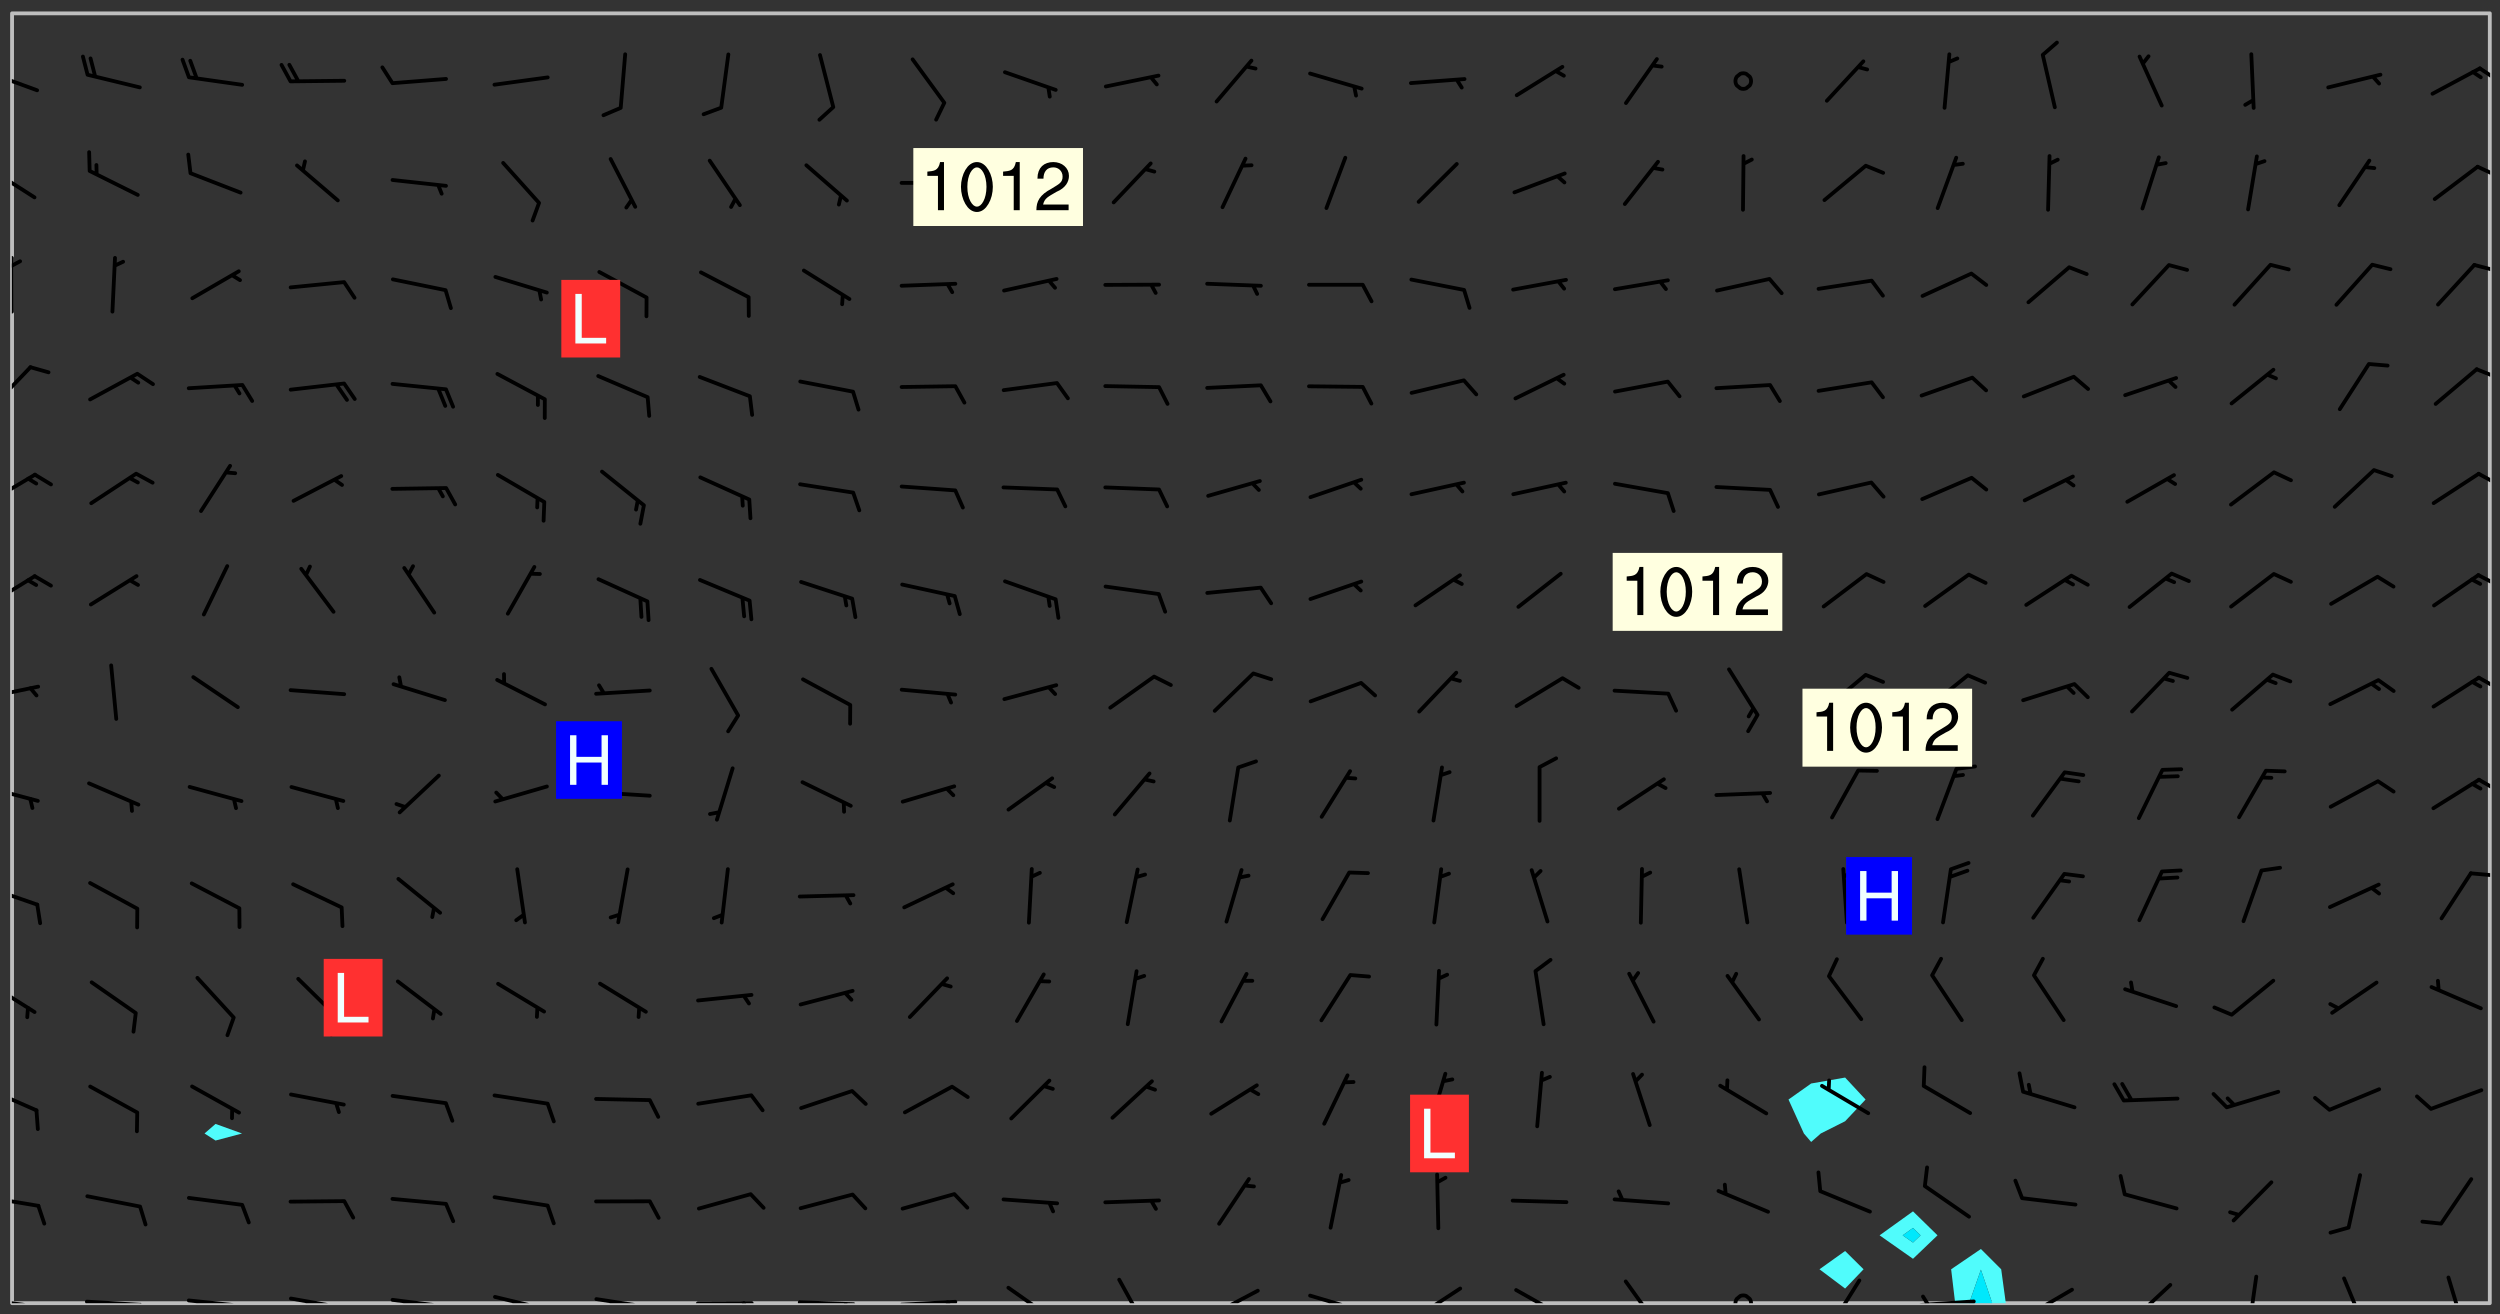 <svg xmlns="http://www.w3.org/2000/svg" role="img" xmlns:xlink="http://www.w3.org/1999/xlink" viewBox="142.45 309.95 326.84 171.84"><rect x="142.45" y="309.95" width="326.84" height="171.84" fill="#333333" stroke="none"/><defs><clipPath id="clip2"><path d="M 144 311.672 L 145 311.672 L 145 480.328 L 144 480.328 Z M 144 311.672"/></clipPath><clipPath id="clip3"><path d="M 144 311.672 L 468 311.672 L 468 480.328 L 144 480.328 Z M 144 311.672"/></clipPath><clipPath id="clip4"><path d="M 397 473 L 405 473 L 405 480.328 L 397 480.328 Z M 397 473"/></clipPath><clipPath id="clip5"><path d="M 399 475 L 403 475 L 403 480.328 L 399 480.328 Z M 399 475"/></clipPath><clipPath id="clip6"><path d="M 467 311.672 L 468 311.672 L 468 480.328 L 467 480.328 Z M 467 311.672"/></clipPath><clipPath id="clip7"><path d="M 144 479 L 148 479 L 148 480.328 L 144 480.328 Z M 144 479"/></clipPath><clipPath id="clip8"><path d="M 147 480 L 149 480 L 149 480.328 L 147 480.328 Z M 147 480"/></clipPath><clipPath id="clip9"><path d="M 153 479 L 162 479 L 162 480.328 L 153 480.328 Z M 153 479"/></clipPath><clipPath id="clip10"><path d="M 160 480 L 163 480 L 163 480.328 L 160 480.328 Z M 160 480"/></clipPath><clipPath id="clip11"><path d="M 166 479 L 175 479 L 175 480.328 L 166 480.328 Z M 166 479"/></clipPath><clipPath id="clip12"><path d="M 173 480 L 176 480 L 176 480.328 L 173 480.328 Z M 173 480"/></clipPath><clipPath id="clip13"><path d="M 180 479 L 188 479 L 188 480.328 L 180 480.328 Z M 180 479"/></clipPath><clipPath id="clip14"><path d="M 187 480 L 189 480 L 189 480.328 L 187 480.328 Z M 187 480"/></clipPath><clipPath id="clip15"><path d="M 193 479 L 201 479 L 201 480.328 L 193 480.328 Z M 193 479"/></clipPath><clipPath id="clip16"><path d="M 200 480 L 202 480 L 202 480.328 L 200 480.328 Z M 200 480"/></clipPath><clipPath id="clip17"><path d="M 206 479 L 215 479 L 215 480.328 L 206 480.328 Z M 206 479"/></clipPath><clipPath id="clip18"><path d="M 213 480 L 215 480 L 215 480.328 L 213 480.328 Z M 213 480"/></clipPath><clipPath id="clip19"><path d="M 220 479 L 228 479 L 228 480.328 L 220 480.328 Z M 220 479"/></clipPath><clipPath id="clip20"><path d="M 227 480 L 229 480 L 229 480.328 L 227 480.328 Z M 227 480"/></clipPath><clipPath id="clip21"><path d="M 233 480 L 241 480 L 241 480.328 L 233 480.328 Z M 233 480"/></clipPath><clipPath id="clip22"><path d="M 239 480 L 241 480 L 241 480.328 L 239 480.328 Z M 239 480"/></clipPath><clipPath id="clip23"><path d="M 246 479 L 255 479 L 255 480.328 L 246 480.328 Z M 246 479"/></clipPath><clipPath id="clip24"><path d="M 252 480 L 254 480 L 254 480.328 L 252 480.328 Z M 252 480"/></clipPath><clipPath id="clip25"><path d="M 260 479 L 268 479 L 268 480.328 L 260 480.328 Z M 260 479"/></clipPath><clipPath id="clip26"><path d="M 266 479 L 268 479 L 268 480.328 L 266 480.328 Z M 266 479"/></clipPath><clipPath id="clip27"><path d="M 274 478 L 281 478 L 281 480.328 L 274 480.328 Z M 274 478"/></clipPath><clipPath id="clip28"><path d="M 288 477 L 293 477 L 293 480.328 L 288 480.328 Z M 288 477"/></clipPath><clipPath id="clip29"><path d="M 300 478 L 308 478 L 308 480.328 L 300 480.328 Z M 300 478"/></clipPath><clipPath id="clip30"><path d="M 313 479 L 321 479 L 321 480.328 L 313 480.328 Z M 313 479"/></clipPath><clipPath id="clip31"><path d="M 327 478 L 334 478 L 334 480.328 L 327 480.328 Z M 327 478"/></clipPath><clipPath id="clip32"><path d="M 340 478 L 348 478 L 348 480.328 L 340 480.328 Z M 340 478"/></clipPath><clipPath id="clip33"><path d="M 354 477 L 360 477 L 360 480.328 L 354 480.328 Z M 354 477"/></clipPath><clipPath id="clip34"><path d="M 369 479 L 372 479 L 372 480.328 L 369 480.328 Z M 369 479"/></clipPath><clipPath id="clip35"><path d="M 381 477 L 386 477 L 386 480.328 L 381 480.328 Z M 381 477"/></clipPath><clipPath id="clip36"><path d="M 393 479 L 401 479 L 401 480.328 L 393 480.328 Z M 393 479"/></clipPath><clipPath id="clip37"><path d="M 393 479 L 395 479 L 395 480.328 L 393 480.328 Z M 393 479"/></clipPath><clipPath id="clip38"><path d="M 407 478 L 414 478 L 414 480.328 L 407 480.328 Z M 407 478"/></clipPath><clipPath id="clip39"><path d="M 406 480 L 409 480 L 409 480.328 L 406 480.328 Z M 406 480"/></clipPath><clipPath id="clip40"><path d="M 420 477 L 427 477 L 427 480.328 L 420 480.328 Z M 420 477"/></clipPath><clipPath id="clip41"><path d="M 436 476 L 438 476 L 438 480.328 L 436 480.328 Z M 436 476"/></clipPath><clipPath id="clip42"><path d="M 448 476 L 452 476 L 452 480.328 L 448 480.328 Z M 448 476"/></clipPath><clipPath id="clip43"><path d="M 462 476 L 465 476 L 465 480.328 L 462 480.328 Z M 462 476"/></clipPath><clipPath id="clip44"><path d="M 144 466 L 148 466 L 148 468 L 144 468 Z M 144 466"/></clipPath><clipPath id="clip45"><path d="M 144 452 L 148 452 L 148 456 L 144 456 Z M 144 452"/></clipPath><clipPath id="clip46"><path d="M 144 438 L 148 438 L 148 443 L 144 443 Z M 144 438"/></clipPath><clipPath id="clip47"><path d="M 144 425 L 148 425 L 148 429 L 144 429 Z M 144 425"/></clipPath><clipPath id="clip48"><path d="M 465 423 L 468 423 L 468 425 L 465 425 Z M 465 423"/></clipPath><clipPath id="clip49"><path d="M 144 412 L 148 412 L 148 415 L 144 415 Z M 144 412"/></clipPath><clipPath id="clip50"><path d="M 466 411 L 468 411 L 468 414 L 466 414 Z M 466 411"/></clipPath><clipPath id="clip51"><path d="M 144 399 L 148 399 L 148 402 L 144 402 Z M 144 399"/></clipPath><clipPath id="clip52"><path d="M 466 398 L 468 398 L 468 401 L 466 401 Z M 466 398"/></clipPath><clipPath id="clip53"><path d="M 144 385 L 148 385 L 148 390 L 144 390 Z M 144 385"/></clipPath><clipPath id="clip54"><path d="M 466 384 L 468 384 L 468 387 L 466 387 Z M 466 384"/></clipPath><clipPath id="clip55"><path d="M 144 371 L 148 371 L 148 376 L 144 376 Z M 144 371"/></clipPath><clipPath id="clip56"><path d="M 466 371 L 468 371 L 468 374 L 466 374 Z M 466 371"/></clipPath><clipPath id="clip57"><path d="M 144 357 L 147 357 L 147 364 L 144 364 Z M 144 357"/></clipPath><clipPath id="clip58"><path d="M 465 357 L 468 357 L 468 360 L 465 360 Z M 465 357"/></clipPath><clipPath id="clip59"><path d="M 144 343 L 145 343 L 145 351 L 144 351 Z M 144 343"/></clipPath><clipPath id="clip60"><path d="M 144 343 L 146 343 L 146 345 L 144 345 Z M 144 343"/></clipPath><clipPath id="clip61"><path d="M 465 344 L 468 344 L 468 346 L 465 346 Z M 465 344"/></clipPath><clipPath id="clip62"><path d="M 144 331 L 148 331 L 148 337 L 144 337 Z M 144 331"/></clipPath><clipPath id="clip63"><path d="M 466 331 L 468 331 L 468 334 L 466 334 Z M 466 331"/></clipPath><clipPath id="clip64"><path d="M 144 319 L 148 319 L 148 323 L 144 323 Z M 144 319"/></clipPath><clipPath id="clip65"><path d="M 466 318 L 468 318 L 468 321 L 466 321 Z M 466 318"/></clipPath><g id="surface409" clip-path="url(#clip1)"><path fill="#fff" fill-opacity="0" fill-rule="evenodd" d="M 0 0 L 1000 0 L 1000 1000 L 0 1000 Z M 0 0"/><path fill="#d3d3d3" fill-opacity="0" fill-rule="evenodd" d="M162.152 355.867L161.918 356.16 161.977 356.395 162.094 356.566 162.27 356.801 162.562 357.148 162.676 357.207 162.793 357.035 162.852 356.801 163.027 356.625 163.492 356.449 164.191 356.449 164.426 356.742 164.715 357.559 164.773 357.734 164.949 357.965 165.301 358.199 166 358.898 166.172 359.074 166.406 359.422 166.641 359.832 166.93 360.414 167.34 360.879 167.57 361.113 167.805 361.289 167.922 361.52 168.098 361.812 168.27 362.977 168.27 363.211 168.328 363.5 168.387 363.617 168.504 363.734 168.852 364.145 168.969 364.316 169.145 364.492 169.32 364.727 169.438 364.898 169.609 365.25 169.668 365.484 169.902 365.891 170.137 365.832 169.961 366.008 169.902 366.938 169.32 366.938 169.086 366.824 168.738 366.938 168.621 367.055 168.562 367.348 168.504 367.523 168.387 367.695 167.922 367.988 167.863 368.223 167.805 368.336 167.805 368.98 167.863 369.152 167.863 369.562 167.922 369.621 167.922 370.027 167.98 370.434 168.098 370.609 168.156 370.668 168.387 371.309 168.328 371.602 168.328 372.301 168.27 372.883 168.27 373.117 168.211 373.348 168.156 373.699 168.156 375.621 168.211 375.738 168.637 375.738 168.27 375.855 168.246 376.207 169.137 377.375 170.879 377.914 172.219 378.273 172.219 378.812 172.309 379.621 172.844 380.336 174.363 380.605 175.254 380.52 175.344 381.684 175.879 381.863 177.039 381.684 179.094 380.699 180.254 380.336 182.133 380.16 183.828 379.98 183.648 380.699 182.133 380.785 180.883 380.875 180.078 381.145 179.004 381.953 179.273 382.672 179.809 383.57 179.629 384.195 179.363 385.004 179.629 386.082 180.254 386.98 181.059 387.16 182.309 386.98 182.043 387.703 182.141 388.207 182.195 388.5 182.195 388.672 182.254 388.965 182.254 389.371 182.43 389.488 182.781 389.605 183.188 389.605 183.48 389.43 183.594 389.312 183.652 389.195 183.77 388.965 183.828 388.789 184.18 388.324 184.41 388.148 184.586 388.09 184.762 388.148 184.82 388.324 184.938 389.312 184.992 389.781 185.051 389.953 185.168 390.188 185.344 390.246 186.16 390.305 186.449 390.305 186.566 390.539 186.625 390.945 186.684 391.297 186.684 392.402 186.801 392.695 186.918 393.043 187.207 393.742 187.383 394.094 187.965 394.848 188.316 395.023 188.488 395.082 188.957 395.316 189.598 395.781 189.945 396.016 190.238 396.191 190.531 396.246 190.762 396.309 191.578 396.656 191.871 396.832 191.984 397.004 192.336 397.355 192.453 397.531 192.977 398.172 192.977 398.461 193.035 398.812 193.035 399.16 193.094 399.512 193.152 399.801 193.27 399.859 193.441 399.918 193.617 399.918 194.199 400.152 194.375 400.27 194.551 400.559 194.727 400.793 194.84 401.027 195.133 401.258 195.25 401.375 195.25 401.785 195.309 401.84 195.598 402.074 195.832 402.191 195.891 402.309 196.008 402.48 196.066 402.598 196.297 402.832 196.355 403.008 196.59 403.066 196.707 403.125 196.59 403.238 196.531 403.355 196.531 403.473 196.414 403.766 196.297 404.055 196.297 404.637 196.473 404.754 196.59 404.812 196.648 404.93 196.766 405.047 196.879 405.105 197.055 405.453 197.113 405.805 197.172 406.211 197.172 406.387 197.113 406.562 196.996 407.262 196.996 407.434 197.113 407.609 197.406 407.902 197.812 407.902 197.988 408.02 198.105 408.191 198.223 408.484 198.223 408.719 197.695 408.719 197.465 408.484 197.23 408.484 197.055 408.543 196.996 409.242 197.055 409.59 197.172 409.766 197.348 410.176 197.465 410.406 197.754 410.875 197.93 410.93 198.453 410.93 198.688 410.988 199.445 411.629 199.504 411.922 199.504 412.156 199.562 412.215 199.793 412.562 199.793 412.914 199.676 413.086 199.676 413.379 199.969 413.668 200.262 413.844 200.434 413.902 200.727 414.078 201.02 414.195 201.602 414.602 201.891 414.836 202.184 415.012 202.402 415.172 202.418 415.184 202.648 415.359 203.289 415.883 203.465 416.117 203.582 416.293 203.758 416.469 203.871 416.641 203.871 417.281 203.988 417.457 204.457 417.574 205.039 417.691 205.273 417.75 205.504 417.863 205.797 417.98 205.91 418.039 206.496 418.391 206.785 418.562 206.961 418.625 207.137 418.68 207.312 418.738 208.012 419.09 208.301 419.266 208.535 419.32 208.824 419.496 209.059 419.613 209.699 420.02 209.992 420.137 210.164 420.195 210.398 420.254 210.809 420.312 211.039 420.371 211.273 420.488 211.332 420.66 210.922 420.836 211.391 420.895 211.449 421.188 211.562 421.422 211.738 421.477 211.973 421.535 212.148 421.594 212.555 421.711 213.195 421.945 213.312 422.117 213.371 422.352 213.371 422.527 213.312 422.645 213.254 423.051 213.488 423.285 213.605 423.344 213.953 423.461 214.594 423.691 214.77 423.809 215.059 423.926 215.234 424.102 215.469 424.566 216.051 425.672 216.227 425.848 216.574 426.023 216.75 426.141 217.102 426.258 218.148 426.781 218.383 426.84 218.848 426.953 219.141 427.012 219.605 427.188 220.363 427.77 220.598 428.004 220.945 428.469 221.121 428.645 221.41 428.879 222.227 429.578 222.52 429.754 222.809 430.043 223.102 430.219 223.395 430.508 224.09 431.148 224.266 431.324 224.559 431.559 224.848 431.793 225.316 432.082 225.957 432.664 226.305 432.898 226.539 433.191 226.887 433.539 227.238 434.004 228.172 434.996 228.52 435.402 228.637 435.578 228.871 435.637 228.984 435.754 229.629 435.93 229.859 436.043 230.094 436.102 230.387 436.277 230.617 436.395 231.551 437.094 231.957 437.5 232.191 437.676 232.598 437.852 232.832 437.969 233.648 438.316 233.996 438.551 234.23 438.668 234.523 438.957 234.754 439.074 235.512 439.426 235.863 439.598 236.094 439.656 236.387 439.773 236.621 439.832 237.492 440.008 238.309 440.008 238.777 440.238 238.949 440.297 239.824 440.996 240.289 441.113 240.582 441.172 240.758 441.23 240.988 441.289 241.457 441.348 241.805 441.406 242.156 441.465 242.562 441.523 242.855 441.523 243.027 441.582 243.027 441.812 243.203 441.988 243.496 441.988 243.844 442.047 244.195 442.105 244.895 442.223 245.535 442.223 246 441.988 246.293 441.812 246.465 441.695 246.875 441.523 247.164 441.348 248.098 440.883 248.566 440.59 249.09 440.297 249.555 440.125 250.02 439.949 251.07 439.484 251.359 439.367 251.77 439.25 252.059 439.133 252.586 438.957 254.102 438.258 254.684 437.91 254.973 437.852 255.266 437.793 255.613 437.676 256.488 437.445 256.84 437.328 256.953 437.328 257.188 437.27 258.062 437.035 258.297 436.977 259.109 436.977 259.461 436.918 260.277 436.801 260.449 436.742 260.801 436.688 261.094 436.629 261.324 436.57 262.141 436.395 262.316 436.336 262.664 436.336 262.898 436.277 263.363 436.16 264.121 435.988 264.355 435.93 264.703 435.93 265.113 435.812 265.402 435.754 266.688 435.695 266.977 435.695 267.387 435.637 267.617 435.578 267.793 435.578 268.668 435.461 269.074 435.461 269.484 435.344 269.832 435.344 270.184 435.23 271.055 435.172 272.805 435.172 273.852 435.461 274.262 435.578 274.551 435.695 274.902 435.812 275.191 435.93 276.242 436.102 276.531 436.16 276.824 436.16 277.117 436.219 277.289 436.277 277.699 436.336 277.871 436.395 277.988 436.453 278.105 436.453 278.223 436.512 278.574 436.57 278.688 436.57 279.098 436.637 281.02 437.031 282.945 437.426 284.465 437.875 286.16 438.594 288.305 439.398 289.91 438.68 291.34 437.875 292.5 436.797 293.75 436.348 296.785 435.629 298.66 435.27 300.805 433.922 303.039 432.668 305.539 431.41 307.234 430.961 309.02 430.781 310.18 430.512 310.805 431.051 312.145 430.781 312.859 429.793 313.844 428.449 314.289 428.27 315.094 427.91 316.969 427.371 318.754 426.922 320.004 426.652 321.164 426.562 322.863 426.473 324.824 426.203 326.074 426.113 326.613 426.113 327.238 426.023 328.129 426.023 330.273 425.844 332.684 425.664 335.273 425.574 336.969 425.754 338.578 425.844 340.008 426.203 341.168 426.922 343.043 427.91 344.203 429.438 344.469 430.152 345.098 430.242 345.453 431.141 345.988 431.68 346.523 433.207 347.598 433.566 348.133 433.566 347.328 434.102 347.418 435.809 348.133 438.504 349.023 439.309 349.918 440.297 350.633 441.555 352.418 442.094 353.938 441.914 354.293 443.258 355.902 442.453 356.883 441.914 357.152 442.184 357.469 441.969 357.688 441.824 358.488 442.273 358.938 441.914 359.293 441.914 359.828 441.645 360.367 440.926 360.902 440.656 361.527 439.668 362.688 440.117 363.527 440.488 364.922 441.105 366.617 440.926 368.223 440.926 370.008 441.016 370.188 439.309 370.723 437.965 371.527 438.234 372.02 439.082 372.422 439.488 372.332 440.027 372.332 440.387 373.047 440.836 373.758 440.566 375.188 440.566 375.547 441.555 375.992 442.812 376.707 444.156 377.957 444.785 379.652 445.414 380.367 445.234 380.547 444.695 381.527 444.605 381.977 444.965 382.062 446.223 381.797 446.852 381.262 447.031 381.262 447.57 381.977 448.555 382.242 449.094 383.227 450.082 384.027 451.16 383.762 451.52 383.672 452.418 383.047 454.75 382.691 456.816 382.602 458.609 382.422 459.328 382.332 459.867 382.332 461.305 381.352 463.188 380.992 464.895 380.457 465.793 379.652 466.961 379.387 467.5 381.441 468.754 381.527 469.113 381.172 469.652 381.082 469.473 381.082 470.281 381.172 471.719 380.727 472.434 379.652 472.527 379.387 473.242 379.922 474.141 380.727 474.859 381.887 475.668 383.227 475.938 383.672 476.297 383.316 476.746 381.527 476.656 380.277 476.207 379.562 475.488 378.938 475.398 378.762 478.988 378.574 480.297 467.934 480.297 467.934 311.703 412.664 311.703 412.664 360.785 413.426 360.91 416.715 361.453 418.738 364.289 418.738 367.043 421.09 367.375 423.438 367.707 427.488 367.707 426.109 371.867 424.086 372.574 422.062 373.277 421.52 373.621 418.926 375.238 418.738 375.355 416.715 373.277 415.984 370.535 413.312 368.457 411.938 364.957 411.871 364.875 409.914 362.203 412.664 360.785 412.664 311.703 294.422 311.703 294.422 403.117 294.539 403.148 294.672 403.16 294.746 403.234 294.852 403.281 294.941 403.34 295.027 403.398 295.117 403.457 295.414 403.754 295.473 403.844 295.504 403.961 295.531 404.078 295.547 404.215 295.516 404.332 295.457 404.422 295.398 404.508 295.355 404.613 295.309 404.715 295.281 404.836 295.281 404.98 295.457 405.25 295.605 405.398 295.68 405.484 295.754 405.559 295.797 405.664 295.859 405.754 295.918 405.84 295.961 405.945 296.02 406.035 296.066 406.137 296.109 406.242 296.168 406.328 296.285 406.508 296.359 406.582 296.422 406.668 296.48 406.758 296.523 406.863 296.582 406.953 296.641 407.039 296.703 407.129 296.762 407.219 296.805 407.32 296.922 407.5 296.996 407.574 297.055 407.66 297.129 407.734 297.219 407.793 297.324 407.84 297.473 407.84 297.605 407.824 297.738 407.84 297.84 407.793 297.914 407.719 297.961 407.617 297.945 407.484 297.945 407.336 297.898 407.23 297.871 407.113 297.824 407.012 297.797 406.891 297.754 406.789 297.691 406.699 297.648 406.598 297.605 406.492 297.574 406.375 297.559 406.242 297.547 406.105 297.633 406.047 297.691 405.961 297.812 405.93 297.855 406.035 297.871 406.168 297.871 406.285 297.93 406.387 297.988 406.477 298.078 406.535 298.227 406.684 298.285 406.773 298.328 406.879 298.316 406.98 298.402 407.039 298.508 407.086 298.594 407.145 298.684 407.203 298.758 407.277 298.641 407.305 298.535 407.352 298.449 407.41 298.375 407.484 298.316 407.574 298.254 407.66 298.227 407.781 298.18 407.883 298.137 407.988 298.105 408.105 298.094 408.238 298.078 408.371 298.078 408.52 298.105 408.637 298.152 408.742 298.195 408.844 298.254 408.934 298.328 409.008 298.418 409.066 298.492 409.141 298.582 409.199 298.641 409.289 298.684 409.395 298.73 409.496 298.848 409.527 298.98 409.543 299.129 409.543 299.246 409.512 299.352 409.555 299.395 409.66 299.441 409.762 299.469 409.883 299.5 410 299.527 410.117 299.559 410.238 299.586 410.355 299.691 410.398 299.793 410.445 299.926 410.43 300.074 410.578 300.137 410.664 300.211 410.738 300.281 410.812 300.371 410.875 300.477 410.918 300.578 410.961 300.695 410.992 300.832 411.008 300.949 410.977 301.023 410.902 301.051 410.785 301.039 410.652 301.008 410.531 300.98 410.414 301.023 410.309 301.141 410.309 301.23 410.371 301.348 410.398 301.496 410.398 301.629 410.414 301.777 410.414 301.91 410.43 302.043 410.414 302.191 410.414 302.324 410.398 302.457 410.387 302.594 410.398 302.711 410.371 302.844 410.355 303.035 410.297 302.977 410.473 302.961 410.605 302.934 410.727 302.918 410.859 302.859 410.945 302.727 410.961 302.621 411.008 302.516 411.051 302.398 411.082 302.281 411.109 302.016 411.141 301.867 411.141 301.734 411.156 301.66 411.23 301.719 411.316 301.867 411.465 301.984 411.645 302.059 411.715 302.148 411.777 302.238 411.836 302.324 411.895 302.414 411.953 302.516 411.996 302.621 412.059 302.727 412.102 302.812 412.16 302.918 412.207 303.02 412.25 303.199 412.367 303.258 412.457 303.215 412.559 303.168 412.664 303.184 412.797 303.406 413.02 303.465 413.109 303.508 413.211 303.539 413.332 303.582 413.434 303.598 413.566 303.629 413.684 303.641 413.82 303.672 413.938 303.82 414.086 303.922 414.129 304.027 414.172 304.145 414.203 304.277 414.219 304.414 414.234 304.531 414.234 304.648 414.203 304.738 414.145 304.781 414.039 304.828 413.938 304.871 413.832 304.902 413.715 304.914 413.582 304.914 413.434 304.902 413.301 304.887 413.168 304.855 413.051 304.812 412.945 304.766 412.84 304.723 412.738 304.68 412.633 304.664 412.5 304.68 412.367 304.707 412.25 304.738 412.133 304.766 412.012 304.812 411.91 304.902 411.852 304.988 411.789 305.062 411.715 305.152 411.656 305.375 411.434 305.434 411.348 305.508 411.273 305.625 411.094 305.684 411.008 305.684 410.859 305.609 410.785 305.508 410.738 305.402 410.695 305.301 410.652 305.242 410.562 305.195 410.457 305.168 410.34 305.258 410.281 305.375 410.25 305.477 410.207 305.656 410.09 305.805 409.941 305.816 409.809 305.805 409.703 305.715 409.645 305.582 409.66 305.434 409.66 305.301 409.676 305.168 409.66 305.047 409.629 304.961 409.57 304.887 409.496 304.828 409.406 304.766 409.32 304.648 409.141 304.59 409.055 304.621 408.934 304.707 408.875 304.828 408.844 304.887 408.758 304.887 408.637 304.855 408.52 304.797 408.43 304.738 408.344 304.691 408.238 304.664 408.121 304.648 407.988 304.707 407.898 304.781 407.824 304.871 407.766 304.988 407.586 305.062 407.512 305.121 407.426 305.27 407.277 305.391 407.246 305.523 407.23 305.656 407.246 305.73 407.32 305.773 407.426 305.789 407.559 305.758 407.676 305.641 407.707 305.508 407.719 305.359 407.867 305.316 407.973 305.27 408.074 305.242 408.195 305.211 408.312 305.211 408.461 305.242 408.578 305.285 408.684 305.344 408.773 305.418 408.844 305.492 408.918 305.609 408.949 305.73 408.977 305.848 408.949 305.98 408.934 306.098 408.934 306.188 408.992 306.262 409.066 306.309 409.172 306.367 409.258 306.469 409.305 306.602 409.32 306.707 409.363 306.793 409.422 306.781 409.527 306.707 409.602 306.527 409.719 306.469 409.809 306.379 409.867 306.309 409.941 306.234 410.016 306.172 410.105 306.145 410.223 306.129 410.355 306.145 410.488 306.129 410.621 306.129 410.77 306.145 410.902 306.172 411.02 306.203 411.141 306.277 411.215 306.367 411.273 306.453 411.332 306.543 411.391 306.66 411.422 306.66 411.508 306.559 411.555 306.469 411.613 306.203 411.645 306.086 411.672 305.938 411.672 305.832 411.715 305.73 411.762 305.672 411.852 305.609 412.086 305.598 412.219 305.566 412.34 305.551 412.473 305.551 412.766 305.539 412.898 305.551 413.035 305.566 413.168 305.699 413.184 305.832 413.195 305.953 413.227 306.039 413.285 306.113 413.359 306.16 413.465 306.203 413.566 306.219 413.699 306.219 414.145 306.203 414.277 306.203 414.723 306.234 414.988 306.262 415.105 306.277 415.238 306.309 415.355 306.395 415.566 306.426 415.832 306.426 415.98 306.395 416.098 306.367 416.215 306.336 416.336 306.309 416.453 306.277 416.57 306.246 416.691 306.234 416.824 306.219 416.957 306.309 417.016 306.426 416.984 306.527 417 306.574 417.105 306.543 417.371 306.543 417.812 306.5 417.918 306.453 418.023 306.41 418.125 306.367 418.23 306.309 418.316 306.277 418.438 306.234 418.555 306.203 418.672 306.188 418.805 306.203 418.938 306.262 419.027 306.367 419.074 306.453 419.133 306.512 419.219 306.5 419.355 306.469 419.473 306.426 419.574 306.426 420.02 306.41 420.152 306.41 420.301 306.379 420.418 306.336 420.523 306.309 420.641 306.262 420.746 306.219 420.848 306.188 420.969 306.16 421.086 306.129 421.219 306.098 421.336 306.07 421.453 306.027 421.559 305.996 421.676 305.965 421.797 305.953 421.93 305.938 422.062 305.938 422.359 305.965 422.477 305.965 422.625 306.012 423.023 306.039 423.141 306.098 423.23 306.219 423.262 306.367 423.262 306.5 423.246 306.559 423.336 306.559 423.453 306.5 423.543 306.41 423.602 306.309 423.645 306.203 423.691 306.113 423.75 306.027 423.809 305.891 423.824 305.773 423.793 305.641 423.777 305.539 423.824 305.477 423.91 305.465 424.047 305.449 424.18 305.418 424.297 305.391 424.414 305.375 424.547 305.344 424.668 305.344 424.965 305.359 425.098 305.391 425.215 305.391 425.363 305.402 425.496 305.402 425.645 305.375 425.762 305.328 425.863 305.301 425.984 305.27 426.102 305.211 426.191 305.137 426.266 305.035 426.309 304.93 426.355 304.812 426.383 304.691 426.414 304.59 426.367 304.648 426.281 304.754 426.234 304.781 426.117 304.812 426 304.84 425.879 304.871 425.762 304.871 425.613 304.887 425.48 304.855 425.363 304.812 425.258 304.707 425.273 304.633 425.348 304.531 425.391 304.441 425.453 304.367 425.527 304.324 425.629 304.309 425.762 304.277 425.879 304.25 426 304.219 426.117 304.191 426.234 304.16 426.355 304.133 426.473 304.102 426.59 304.059 426.695 303.969 426.754 303.879 426.754 303.762 426.723 303.73 426.637 303.746 426.5 303.715 426.383 303.715 426.234 303.703 426.102 303.703 425.953 303.641 425.719 303.613 425.598 303.57 425.496 303.523 425.391 303.465 425.305 303.406 425.215 303.363 425.109 303.301 425.023 303.152 424.875 303.082 424.801 302.977 424.754 302.871 424.711 302.77 424.668 302.473 424.371 302.383 424.297 302.297 424.238 302.191 424.195 302.102 424.133 302.016 424.074 301.91 424.031 301.82 423.973 301.734 423.91 301.66 423.84 301.555 423.793 301.469 423.734 301.363 423.691 301.273 423.629 301.172 423.586 301.066 423.543 300.98 423.484 300.875 423.438 300.77 423.395 300.668 423.348 300.578 423.289 300.477 423.246 300.371 423.203 300.281 423.141 300.164 423.113 300.031 423.098 299.898 423.113 299.75 423.113 299.617 423.129 299.5 423.098 299.41 423.039 299.336 422.965 299.246 422.906 299.145 422.859 298.996 422.859 298.875 422.832 298.773 422.789 298.699 422.715 298.582 422.535 298.492 422.477 298.391 422.434 298.301 422.371 298.195 422.328 298.105 422.27 298.02 422.211 297.914 422.164 297.855 422.078 297.797 421.988 297.754 421.883 297.707 421.781 297.633 421.707 297.547 421.648 297.473 421.574 297.383 421.516 297.16 421.293 297.117 421.188 297.086 420.922 297.191 420.879 297.336 420.879 297.441 420.922 297.516 420.996 297.605 421.055 297.691 421.113 297.797 421.16 297.887 421.219 298.035 421.367 298.105 421.441 298.254 421.59 298.316 421.676 298.391 421.75 298.477 421.809 298.551 421.883 298.641 421.945 298.73 422.004 298.816 422.062 299.086 422.238 299.188 422.285 299.293 422.328 299.395 422.371 299.441 422.297 299.5 422.211 299.574 422.137 299.645 422.062 299.75 422.105 299.824 422.18 299.883 422.27 299.926 422.371 299.973 422.477 300.016 422.582 300.137 422.609 300.254 422.582 300.328 422.492 300.371 422.387 300.43 422.297 300.504 422.223 300.609 422.18 300.727 422.152 300.859 422.164 300.949 422.223 301.098 422.371 301.156 422.461 301.199 422.566 301.246 422.668 301.289 422.773 301.332 422.875 301.438 422.922 301.543 422.965 301.676 422.98 301.762 422.922 301.82 422.832 301.895 422.758 302 422.715 302.117 422.742 302.223 422.789 302.324 422.832 302.43 422.875 302.531 422.922 302.711 423.039 302.711 423.156 302.695 423.289 302.711 423.422 302.727 423.559 302.785 423.645 302.887 423.691 303.008 423.719 303.125 423.75 303.273 423.75 303.391 423.719 303.449 423.629 303.629 423.512 303.688 423.422 303.762 423.348 303.82 423.262 303.938 423.082 304.117 422.965 304.234 422.996 304.324 423.055 304.367 423.129 304.352 423.262 304.352 423.379 304.441 423.438 304.59 423.438 304.723 423.422 304.855 423.41 305.121 423.379 305.227 423.336 305.344 423.305 305.465 423.277 305.539 423.203 305.609 423.129 305.672 423.039 305.656 422.934 305.609 422.832 305.508 422.789 305.402 422.773 305.285 422.801 305.02 422.832 304.871 422.832 304.797 422.758 304.707 422.699 304.59 422.668 304.473 422.641 304.34 422.625 304.191 422.625 304.059 422.641 303.762 422.641 303.656 422.594 303.508 422.445 303.465 422.344 303.406 422.254 303.629 422.031 303.715 421.973 303.82 421.93 303.938 421.898 304.07 421.883 304.203 421.898 304.34 421.914 304.441 421.957 304.574 421.945 304.664 421.883 304.766 421.84 304.828 421.75 304.781 421.648 304.691 421.59 304.574 421.559 304.473 421.516 304.414 421.426 304.352 421.336 304.352 421.219 304.367 421.086 304.473 421.039 304.547 420.969 304.547 420.848 304.457 420.789 304.426 420.672 304.516 420.613 304.59 420.539 304.633 420.434 304.691 420.344 304.738 420.242 304.754 420.109 304.754 419.961 304.707 419.855 304.664 419.754 304.574 419.695 304.441 419.68 304.34 419.637 304.203 419.621 304.086 419.59 303.641 419.59 303.508 419.574 303.375 419.562 303.242 419.547 303.125 419.516 302.977 419.516 302.844 419.5 302.711 419.488 302.445 419.457 302.324 419.414 302.238 419.355 302.164 419.281 302.164 419.133 302.176 419 302.281 418.953 302.383 418.91 302.516 418.895 302.668 418.895 302.801 418.879 303.094 418.879 303.215 418.91 303.316 418.953 303.406 419.012 303.641 419.074 303.762 419.027 303.852 418.969 303.953 418.926 304.086 418.91 304.191 418.953 304.293 419 304.426 419.012 304.547 418.984 304.691 418.984 304.812 418.953 304.93 418.926 305.035 418.879 305.109 418.805 305.195 418.746 305.344 418.598 305.402 418.512 305.449 418.406 305.477 418.289 305.492 418.184 305.391 418.141 305.301 418.082 305.184 418.051 305.078 418.008 304.988 417.945 304.914 417.859 304.84 417.785 304.738 417.742 304.633 417.695 304.531 417.652 304.473 417.562 304.426 417.461 304.34 417.25 304.277 417.164 304.219 417.074 304.145 417 304.059 416.941 303.789 416.941 303.672 416.973 303.582 417.031 303.48 417.074 303.348 417.09 303.242 417.074 303.215 416.957 303.152 416.867 303.035 416.836 302.934 416.793 302.785 416.645 302.754 416.527 302.738 416.422 302.812 416.348 302.992 416.23 303.109 416.203 303.227 416.172 303.363 416.188 303.465 416.23 303.57 416.273 303.672 416.32 303.777 416.363 303.895 416.395 304.027 416.41 304.145 416.438 304.277 416.453 304.383 416.438 304.473 416.379 304.398 416.305 304.293 416.262 304.219 416.188 304.145 416.098 303.996 415.949 303.91 415.891 303.82 415.832 303.746 415.758 303.656 415.699 303.555 415.652 303.434 415.625 303.332 415.578 303.227 415.535 303.109 415.504 303.008 415.461 302.887 415.43 302.738 415.43 302.621 415.461 302.516 415.504 302.43 415.566 302.25 415.684 302.164 415.742 302.074 415.801 301.969 415.848 301.883 415.906 301.777 415.949 301.676 415.992 301.57 416.039 301.496 416.113 301.438 416.203 301.379 416.289 301.332 416.395 301.273 416.48 301.199 416.555 301.066 416.543 300.949 416.512 300.832 416.512 300.758 416.586 300.668 416.645 300.594 416.719 300.504 416.777 300.418 416.836 300.312 416.883 300.211 416.926 300.074 416.941 299.973 416.898 299.824 416.75 299.719 416.703 299.633 416.703 299.527 416.75 299.426 416.793 299.305 416.824 299.188 416.793 299.113 416.719 299.113 416.602 299.145 416.48 299.219 416.41 299.277 416.32 299.352 416.246 299.469 416.215 299.574 416.172 299.867 416.172 300 416.156 300.137 416.141 300.238 416.098 300.328 416.039 300.43 415.992 300.52 415.934 300.652 415.922 300.742 415.98 300.875 415.992 300.965 415.934 301.051 415.875 301.156 415.832 301.246 415.773 301.332 415.711 301.422 415.652 301.57 415.504 301.629 415.418 301.688 415.328 301.793 415.285 301.926 415.27 302.043 415.297 302.164 415.328 302.223 415.27 302.281 415.18 302.312 414.914 302.34 414.797 302.445 414.809 302.578 414.824 302.68 414.781 302.77 414.723 302.828 414.633 302.902 414.559 302.961 414.469 303.008 414.367 303.02 414.234 303.008 414.102 302.961 413.996 302.812 413.848 302.754 413.758 302.695 413.672 302.652 413.566 302.652 413.121 302.668 412.988 302.668 412.84 302.68 412.707 302.621 412.648 302.531 412.707 302.43 412.664 302.25 412.547 302.164 412.488 302.102 412.398 302.043 412.309 301.969 412.234 301.883 412.176 301.762 412.207 301.66 412.219 301.555 412.266 301.469 412.324 301.363 412.367 301.215 412.516 301.125 412.574 301.039 412.633 300.949 412.695 300.844 412.738 300.711 412.754 300.711 412.633 300.816 412.59 300.934 412.559 301.008 412.488 301.051 412.383 301.051 412.234 301.023 412.117 300.875 411.969 300.742 411.953 300.594 411.953 300.477 411.984 300.371 412.027 300.27 412.07 300.18 412.133 300.062 412.16 299.988 412.086 300 411.953 299.957 411.852 299.914 411.746 299.824 411.688 299.707 411.715 299.586 411.746 299.469 411.777 299.367 411.82 299.246 411.852 299.145 411.895 299.039 411.938 298.949 411.996 298.848 412.012 298.848 411.895 298.863 411.762 298.805 411.672 298.73 411.715 298.582 411.863 298.523 411.953 298.449 412.027 298.402 412.133 298.359 412.234 298.285 412.309 298.227 412.398 298.152 412.473 298.094 412.559 298.02 412.633 297.93 412.695 297.855 412.766 297.781 412.84 297.68 412.855 297.547 412.871 297.441 412.828 297.441 412.707 297.59 412.559 297.633 412.457 297.691 412.367 297.738 412.266 297.781 412.16 297.84 412.07 297.871 411.953 297.914 411.852 297.945 411.73 297.973 411.613 298.02 411.508 298.062 411.406 298.105 411.301 298.18 411.23 298.27 411.168 298.359 411.109 298.461 411.066 298.758 411.066 299.023 411.035 299.129 410.992 299.055 410.918 298.938 410.887 298.832 410.844 298.742 410.785 298.641 410.738 298.551 410.68 298.449 410.637 298.344 410.594 298.254 410.531 298.168 410.473 298.062 410.43 297.961 410.387 297.84 410.355 297.723 410.324 297.621 410.281 297.5 410.25 297.398 410.207 297.309 410.148 297.266 410.043 297.25 409.91 297.352 409.867 297.484 409.852 297.621 409.867 297.754 409.852 297.855 409.809 297.914 409.719 297.93 409.613 297.84 409.555 297.766 409.48 297.664 409.438 297.574 409.379 297.426 409.23 297.383 409.125 297.367 408.992 297.367 408.699 297.309 408.609 297.219 408.551 297.145 408.477 297.102 408.371 297.07 408.254 297.012 408.164 296.938 408.09 296.82 408.062 296.746 407.988 296.656 407.93 296.566 407.867 296.48 407.809 296.406 407.734 296.348 407.648 296.301 407.543 296.215 407.484 296.066 407.336 295.871 407.277 295.738 407.293 295.637 407.336 295.562 407.41 295.516 407.512 295.473 407.617 295.414 407.707 295.355 407.793 295.059 408.09 294.969 408.148 294.883 408.148 294.82 408.062 294.777 407.957 294.809 407.84 294.867 407.75 294.895 407.633 294.883 407.5 294.793 407.438 294.688 407.484 294.57 407.512 294.453 407.543 294.184 407.719 294.082 407.766 293.965 407.793 293.859 407.84 293.77 407.898 293.668 407.941 293.609 407.855 293.562 407.75 293.578 407.617 293.625 407.512 293.695 407.438 293.77 407.367 293.828 407.277 293.828 407.129 293.785 407.023 293.547 407.023 293.445 407.07 293.414 407.188 293.387 407.305 293.355 407.426 293.281 407.469 293.148 407.484 293.074 407.438 293.031 407.336 292.988 407.23 292.941 407.129 292.898 407.023 292.777 407.055 292.676 407.098 292.543 407.113 292.426 407.145 292.32 407.188 292.23 407.246 292.129 407.293 292.008 407.32 291.875 407.336 291.773 407.293 291.715 407.203 291.668 407.098 291.625 406.996 291.582 406.891 291.582 406.773 291.641 406.684 291.727 406.625 291.906 406.508 292.008 406.461 292.113 406.418 292.219 406.359 292.32 406.316 292.41 406.254 292.512 406.211 292.617 406.152 292.719 406.105 292.809 406.047 292.914 406.004 293.016 405.961 293.105 405.898 293.207 405.855 293.344 405.84 293.461 405.871 293.562 405.914 293.684 405.945 293.785 405.988 293.891 406.035 293.992 406.078 294.098 406.121 294.199 406.168 294.305 406.211 294.406 406.254 294.512 406.301 294.598 406.359 294.703 406.402 294.82 406.434 294.926 406.477 295.027 406.523 295.117 406.582 295.223 406.625 295.324 406.668 295.43 406.715 295.547 406.742 295.648 406.789 295.77 406.816 295.918 406.816 296.004 406.758 296.02 406.656 296.078 406.566 296.051 406.449 295.977 406.375 295.859 406.195 295.785 406.121 295.695 406.047 295.516 405.93 295.43 405.871 295.324 405.828 295.223 405.781 294.953 405.605 294.895 405.516 294.82 405.441 294.762 405.352 294.719 405.25 294.688 405.133 294.672 404.996 294.672 404.434 294.66 404.301 294.645 404.168 294.613 404.051 294.598 403.918 294.586 403.785 294.555 403.664 294.332 403.441 294.273 403.355 294.258 403.25 294.289 403.133 294.422 403.117 294.422 311.703 172.992 311.703 172.992 313.156 172.934 313.391 172.582 314.441 172.41 314.965 172.293 315.312 172.117 315.723 172 315.895 171.766 316.188 171.535 316.246 171.184 316.246 171.066 316.305 170.836 316.711 170.836 317.004 170.953 317.18 171.184 317.41 171.301 317.645 171.941 318.402 172.234 318.867 172.41 319.102 172.641 319.453 172.875 319.801 173.516 320.617 173.691 321.082 173.863 321.492 173.98 322.188 174.156 322.656 174.273 324.055 174.332 324.52 174.332 325.395 174.449 326.441 174.449 331.223 174.391 331.688 174.039 332.969 173.863 333.492 173.75 333.902 173.398 334.832 172.934 336 172.699 336.582 172.582 336.758 172.41 337.105 172.234 337.512 171.883 338.328 171.824 338.621 171.711 338.914 171.594 339.203 171.535 339.379 171.418 340.254 171.359 340.66 171.301 340.777 171.242 340.953 171.184 341.125 170.953 341.652 170.836 341.824 170.836 342.059 170.719 342.293 170.66 342.465 170.484 343.051 170.484 343.34 170.426 343.516 170.426 343.809 170.367 343.922 170.309 344.449 170.309 344.621 170.254 344.855 170.254 347.477 170.078 348.293 169.961 348.469 169.785 348.703 169.668 348.875 169.555 349.109 168.969 350.043 168.738 350.332 168.445 350.797 168.27 351.031 167.98 351.383 167.629 352.082 167.516 352.312 167.34 352.723 167.164 352.953 166.758 353.48 165.941 354.18 165.648 354.352 165.359 354.586 165.184 354.703 165.008 354.879 164.484 355.285 163.957 355.461 163.785 355.637 163.551 355.691 162.91 355.867 162.152 355.867M174.363 386.891L173.289 387.34 173.648 388.234 174.898 387.52 175.344 386.98 174.363 386.891"/><path fill="#d3d3d3" fill-opacity="0" fill-rule="evenodd" d="M201.508 416.598L200.613 416.598 201.062 417.227 202.043 417.586 202.848 417.496 203.293 416.508 203.117 416.598 202.402 416.242 201.508 416.598M356.129 475.668L356.07 475.145 356.07 474.852 356.184 474.559 356.242 474.328 356.711 473.859 356.824 473.859 356.941 473.746 357.059 473.688 357.234 473.688 357.469 473.629 357.816 473.629 358.051 473.688 358.168 473.746 358.398 473.918 358.457 474.094 358.574 474.676 358.574 474.969 358.457 475.145 358.285 475.434 358.109 475.609 357.582 476.133 357.352 476.367 357.234 476.426 357.059 476.426 356.941 476.367 356.535 476.074 356.359 475.957 356.242 475.898 356.184 475.785 356.129 475.668M362.77 464.711L362.711 464.539 362.711 463.43 362.77 463.258 362.945 463.199 363.117 463.141 363.293 463.141 363.527 463.082 363.645 463.141 363.703 463.84 363.645 464.012 363.527 464.188 363.41 464.246 363.176 464.77 363.062 464.828 362.828 464.828 362.77 464.711M372.383 450.32L372.266 450.145 372.266 449.445 372.559 448.57 372.676 448.398 372.852 448.047 372.965 447.816 373.082 447.523 373.434 446.766 373.551 446.535 373.723 446.301 373.898 446.301 374.016 446.242 374.656 446.242 374.773 446.301 375.008 446.535 375.18 446.648 375.531 446.941 375.648 447.059 375.762 447.234 375.762 447.348 375.879 447.406 375.996 447.523 375.996 448.223 375.938 448.398 375.938 448.629 375.879 448.805 375.531 449.855 375.414 450.086 375.297 450.32 375.18 450.379 374.949 450.613 374.309 450.902 373.434 450.902 373.023 450.785 372.383 450.32"/><path fill="none" stroke="#bebebe" stroke-linecap="round" stroke-linejoin="round" stroke-miterlimit="10" stroke-width=".5" d="M 431.957 354.305 L 108.027 354.305 L 108.027 185.68 L 431.957 185.68 L 431.957 354.305" transform="matrix(1 0 0 -1 36 666)"/><g clip-path="url(#clip2)"><path fill="#fff" fill-opacity="0" fill-rule="evenodd" d="M 144 475.891 L 144 480.328 L 144.004 480.328 L 144 480.328 L 144 311.672 L 144.004 311.672 L 144 311.672 L 144 475.891"/></g><g clip-path="url(#clip3)"><path fill="#fff" fill-opacity="0" fill-rule="evenodd" d="M 144.004 480.328 L 144.004 311.672 L 170.629 311.672 L 170.629 456.887 L 169.188 458.137 L 170.629 459.059 L 174.094 458.137 L 170.629 456.887 L 170.629 311.672 L 348.164 311.672 L 348.164 475.887 L 348.16 475.891 L 348.164 475.895 L 348.168 475.891 L 348.164 475.887 L 348.164 311.672 L 383.672 311.672 L 383.672 450.824 L 379.234 451.602 L 376.27 453.699 L 378.285 458.137 L 379.234 459.246 L 380.492 458.137 L 383.672 456.539 L 383.672 473.5 L 380.32 475.891 L 383.672 478.41 L 386.086 475.891 L 383.672 473.5 L 383.672 456.539 L 386.348 453.699 L 383.672 450.824 L 383.672 311.672 L 392.547 311.672 L 392.547 468.316 L 388.18 471.453 L 392.547 474.52 L 395.754 471.453 L 392.547 468.316 L 392.547 311.672 L 467.996 311.672 L 467.996 480.328 L 404.684 480.328 L 404.078 475.891 L 401.426 473.238 L 397.535 475.891 L 398.062 480.328 L 144.004 480.328"/></g><path fill="#50fcfc" fill-rule="evenodd" d="M170.629 459.059L169.188 458.137 170.629 456.887 174.094 458.137 170.629 459.059M348.164 475.895L348.16 475.891 348.164 475.887 348.168 475.891 348.164 475.895M378.285 458.137L376.27 453.699 379.234 451.602 383.672 450.824 386.348 453.699 383.672 456.539 380.492 458.137 379.234 459.246 378.285 458.137M383.672 478.41L380.32 475.891 383.672 473.5 386.086 475.891 383.672 478.41M392.547 474.52L388.18 471.453 392.547 468.316 392.547 470.48 391.195 471.453 392.547 472.398 393.539 471.453 392.547 470.48 392.547 468.316 395.754 471.453 392.547 474.52"/><path fill="#00e8fc" fill-rule="evenodd" d="M 392.547 472.398 L 391.195 471.453 L 392.547 470.48 L 393.539 471.453 L 392.547 472.398"/><g clip-path="url(#clip4)"><path fill="#50fcfc" fill-rule="evenodd" d="M 398.062 480.328 L 397.535 475.891 L 401.426 473.238 L 404.078 475.891 L 404.684 480.328 L 402.914 480.328 L 401.426 475.941 L 399.887 480.328 L 398.062 480.328"/></g><g clip-path="url(#clip5)"><path fill="#00e8fc" fill-rule="evenodd" d="M 399.887 480.328 L 401.426 475.941 L 402.914 480.328 L 399.887 480.328"/></g><g clip-path="url(#clip6)"><path fill="#fff" fill-opacity="0" fill-rule="evenodd" d="M 467.996 480.328 L 468 480.328 L 468 311.672 L 467.996 311.672 L 468 311.672 L 468 480.328 L 467.996 480.328"/></g><g clip-path="url(#clip7)"><path fill="none" stroke="#000" stroke-linecap="round" stroke-linejoin="round" stroke-miterlimit="10" stroke-width=".5" d="M 111.48 185.184 L 104.52 186.156" transform="matrix(1 0 0 -1 36 666)"/></g><g clip-path="url(#clip8)"><path fill="none" stroke="#000" stroke-linecap="round" stroke-linejoin="round" stroke-miterlimit="10" stroke-width=".5" d="M 111.48 185.184 L 112.32 182.879" transform="matrix(1 0 0 -1 36 666)"/></g><g clip-path="url(#clip9)"><path fill="none" stroke="#000" stroke-linecap="round" stroke-linejoin="round" stroke-miterlimit="10" stroke-width=".5" d="M 124.824 185.461 L 117.809 185.879" transform="matrix(1 0 0 -1 36 666)"/></g><g clip-path="url(#clip10)"><path fill="none" stroke="#000" stroke-linecap="round" stroke-linejoin="round" stroke-miterlimit="10" stroke-width=".5" d="M 124.824 185.461 L 125.844 183.23" transform="matrix(1 0 0 -1 36 666)"/></g><g clip-path="url(#clip11)"><path fill="none" stroke="#000" stroke-linecap="round" stroke-linejoin="round" stroke-miterlimit="10" stroke-width=".5" d="M 138.125 185.309 L 131.137 186.035" transform="matrix(1 0 0 -1 36 666)"/></g><g clip-path="url(#clip12)"><path fill="none" stroke="#000" stroke-linecap="round" stroke-linejoin="round" stroke-miterlimit="10" stroke-width=".5" d="M 138.125 185.309 L 139.047 183.035" transform="matrix(1 0 0 -1 36 666)"/></g><g clip-path="url(#clip13)"><path fill="none" stroke="#000" stroke-linecap="round" stroke-linejoin="round" stroke-miterlimit="10" stroke-width=".5" d="M 151.406 185.055 L 144.484 186.285" transform="matrix(1 0 0 -1 36 666)"/></g><g clip-path="url(#clip14)"><path fill="none" stroke="#000" stroke-linecap="round" stroke-linejoin="round" stroke-miterlimit="10" stroke-width=".5" d="M 151.406 185.055 L 152.16 182.723" transform="matrix(1 0 0 -1 36 666)"/></g><g clip-path="url(#clip15)"><path fill="none" stroke="#000" stroke-linecap="round" stroke-linejoin="round" stroke-miterlimit="10" stroke-width=".5" d="M 164.746 185.227 L 157.773 186.113" transform="matrix(1 0 0 -1 36 666)"/></g><g clip-path="url(#clip16)"><path fill="none" stroke="#000" stroke-linecap="round" stroke-linejoin="round" stroke-miterlimit="10" stroke-width=".5" d="M 164.746 185.227 L 165.613 182.934" transform="matrix(1 0 0 -1 36 666)"/></g><g clip-path="url(#clip17)"><path fill="none" stroke="#000" stroke-linecap="round" stroke-linejoin="round" stroke-miterlimit="10" stroke-width=".5" d="M 177.992 184.848 L 171.16 186.496" transform="matrix(1 0 0 -1 36 666)"/></g><g clip-path="url(#clip18)"><path fill="none" stroke="#000" stroke-linecap="round" stroke-linejoin="round" stroke-miterlimit="10" stroke-width=".5" d="M 177.992 184.848 L 178.602 182.473" transform="matrix(1 0 0 -1 36 666)"/></g><g clip-path="url(#clip19)"><path fill="none" stroke="#000" stroke-linecap="round" stroke-linejoin="round" stroke-miterlimit="10" stroke-width=".5" d="M 191.363 185.133 L 184.418 186.211" transform="matrix(1 0 0 -1 36 666)"/></g><g clip-path="url(#clip20)"><path fill="none" stroke="#000" stroke-linecap="round" stroke-linejoin="round" stroke-miterlimit="10" stroke-width=".5" d="M 191.363 185.133 L 192.168 182.812" transform="matrix(1 0 0 -1 36 666)"/></g><g clip-path="url(#clip21)"><path fill="none" stroke="#000" stroke-linecap="round" stroke-linejoin="round" stroke-miterlimit="10" stroke-width=".5" d="M 204.719 185.688 L 197.691 185.656" transform="matrix(1 0 0 -1 36 666)"/></g><g clip-path="url(#clip22)"><path fill="none" stroke="#000" stroke-linecap="round" stroke-linejoin="round" stroke-miterlimit="10" stroke-width=".5" d="M 203.695 185.684 L 204.277 184.602" transform="matrix(1 0 0 -1 36 666)"/></g><g clip-path="url(#clip23)"><path fill="none" stroke="#000" stroke-linecap="round" stroke-linejoin="round" stroke-miterlimit="10" stroke-width=".5" d="M 218.031 185.543 L 211.008 185.801" transform="matrix(1 0 0 -1 36 666)"/></g><g clip-path="url(#clip24)"><path fill="none" stroke="#000" stroke-linecap="round" stroke-linejoin="round" stroke-miterlimit="10" stroke-width=".5" d="M 217.012 185.582 L 217.547 184.477" transform="matrix(1 0 0 -1 36 666)"/></g><g clip-path="url(#clip25)"><path fill="none" stroke="#000" stroke-linecap="round" stroke-linejoin="round" stroke-miterlimit="10" stroke-width=".5" d="M 231.344 185.859 L 224.328 185.484" transform="matrix(1 0 0 -1 36 666)"/></g><g clip-path="url(#clip26)"><path fill="none" stroke="#000" stroke-linecap="round" stroke-linejoin="round" stroke-miterlimit="10" stroke-width=".5" d="M 230.324 185.805 L 230.957 184.754" transform="matrix(1 0 0 -1 36 666)"/></g><g clip-path="url(#clip27)"><path fill="none" stroke="#000" stroke-linecap="round" stroke-linejoin="round" stroke-miterlimit="10" stroke-width=".5" d="M 244.02 183.645 L 238.281 187.695" transform="matrix(1 0 0 -1 36 666)"/></g><g clip-path="url(#clip28)"><path fill="none" stroke="#000" stroke-linecap="round" stroke-linejoin="round" stroke-miterlimit="10" stroke-width=".5" d="M 256.16 182.594 L 252.77 188.75" transform="matrix(1 0 0 -1 36 666)"/></g><g clip-path="url(#clip29)"><path fill="none" stroke="#000" stroke-linecap="round" stroke-linejoin="round" stroke-miterlimit="10" stroke-width=".5" d="M 270.891 187.309 L 264.672 184.035" transform="matrix(1 0 0 -1 36 666)"/></g><g clip-path="url(#clip30)"><path fill="none" stroke="#000" stroke-linecap="round" stroke-linejoin="round" stroke-miterlimit="10" stroke-width=".5" d="M 284.465 184.672 L 277.727 186.668" transform="matrix(1 0 0 -1 36 666)"/></g><g clip-path="url(#clip31)"><path fill="none" stroke="#000" stroke-linecap="round" stroke-linejoin="round" stroke-miterlimit="10" stroke-width=".5" d="M 297.352 187.594 L 291.469 183.75" transform="matrix(1 0 0 -1 36 666)"/></g><g clip-path="url(#clip32)"><path fill="none" stroke="#000" stroke-linecap="round" stroke-linejoin="round" stroke-miterlimit="10" stroke-width=".5" d="M 310.785 183.945 L 304.664 187.395" transform="matrix(1 0 0 -1 36 666)"/></g><g clip-path="url(#clip33)"><path fill="none" stroke="#000" stroke-linecap="round" stroke-linejoin="round" stroke-miterlimit="10" stroke-width=".5" d="M 323.09 182.816 L 318.992 188.523" transform="matrix(1 0 0 -1 36 666)"/></g><g clip-path="url(#clip34)"><path fill="none" stroke="#000" stroke-linecap="round" stroke-linejoin="round" stroke-miterlimit="10" stroke-width=".5" d="M 335.379 185.672 L 335.359 185.871 L 335.301 186.062 L 335.207 186.238 L 334.746 186.617 L 334.555 186.676 L 334.355 186.695 L 334.156 186.676 L 333.965 186.617 L 333.508 186.238 L 333.41 186.062 L 333.352 185.871 L 333.332 185.672 L 333.352 185.473 L 333.41 185.281 L 333.508 185.102 L 333.965 184.727 L 334.156 184.668 L 334.355 184.648 L 334.555 184.668 L 334.746 184.727 L 335.207 185.102 L 335.301 185.281 L 335.359 185.473 L 335.379 185.672" transform="matrix(1 0 0 -1 36 666)"/></g><g clip-path="url(#clip35)"><path fill="none" stroke="#000" stroke-linecap="round" stroke-linejoin="round" stroke-miterlimit="10" stroke-width=".5" d="M 345.809 182.691 L 349.535 188.648" transform="matrix(1 0 0 -1 36 666)"/></g><g clip-path="url(#clip36)"><path fill="none" stroke="#000" stroke-linecap="round" stroke-linejoin="round" stroke-miterlimit="10" stroke-width=".5" d="M 357.48 185.438 L 364.492 185.906" transform="matrix(1 0 0 -1 36 666)"/></g><g clip-path="url(#clip37)"><path fill="none" stroke="#000" stroke-linecap="round" stroke-linejoin="round" stroke-miterlimit="10" stroke-width=".5" d="M 358.5 185.508 L 357.855 186.547" transform="matrix(1 0 0 -1 36 666)"/></g><g clip-path="url(#clip38)"><path fill="none" stroke="#000" stroke-linecap="round" stroke-linejoin="round" stroke-miterlimit="10" stroke-width=".5" d="M 371.266 183.902 L 377.336 187.441" transform="matrix(1 0 0 -1 36 666)"/></g><g clip-path="url(#clip39)"><path fill="none" stroke="#000" stroke-linecap="round" stroke-linejoin="round" stroke-miterlimit="10" stroke-width=".5" d="M 372.148 184.418 L 371.105 185.062" transform="matrix(1 0 0 -1 36 666)"/></g><g clip-path="url(#clip40)"><path fill="none" stroke="#000" stroke-linecap="round" stroke-linejoin="round" stroke-miterlimit="10" stroke-width=".5" d="M 385.047 183.277 L 390.188 188.066" transform="matrix(1 0 0 -1 36 666)"/></g><g clip-path="url(#clip41)"><path fill="none" stroke="#000" stroke-linecap="round" stroke-linejoin="round" stroke-miterlimit="10" stroke-width=".5" d="M 400.438 182.191 L 401.426 189.148" transform="matrix(1 0 0 -1 36 666)"/></g><g clip-path="url(#clip42)"><path fill="none" stroke="#000" stroke-linecap="round" stroke-linejoin="round" stroke-miterlimit="10" stroke-width=".5" d="M 415.59 182.426 L 412.902 188.918" transform="matrix(1 0 0 -1 36 666)"/></g><g clip-path="url(#clip43)"><path fill="none" stroke="#000" stroke-linecap="round" stroke-linejoin="round" stroke-miterlimit="10" stroke-width=".5" d="M 428.574 182.309 L 426.547 189.035" transform="matrix(1 0 0 -1 36 666)"/></g><g clip-path="url(#clip44)"><path fill="none" stroke="#000" stroke-linecap="round" stroke-linejoin="round" stroke-miterlimit="10" stroke-width=".5" d="M 111.465 198.406 L 104.535 199.566" transform="matrix(1 0 0 -1 36 666)"/></g><path fill="none" stroke="#000" stroke-linecap="round" stroke-linejoin="round" stroke-miterlimit="10" stroke-width=".5" d="M111.465 198.406L112.242 196.078M124.762 198.312L117.867 199.66M124.762 198.312L125.477 195.965M138.113 198.531L131.145 199.441M138.113 198.531L138.977 196.234M151.457 199.02L144.434 198.953M151.457 199.02L152.629 196.863M164.758 198.66L157.762 199.312M164.758 198.66L165.703 196.395M178.047 198.438L171.105 199.535M178.047 198.438L178.848 196.117M191.402 198.996L184.375 198.977M191.402 198.996L192.562 196.832M204.59 199.926L197.82 198.047M204.59 199.926L206.281 198.145M217.918 199.879L211.121 198.094M217.918 199.879L219.582 198.074M231.219 199.938L224.453 198.035M231.219 199.938L232.914 198.164M244.656 198.73L237.648 199.242M243.637 198.805L244.129 197.68M257.977 199.109L250.953 198.863M256.957 199.074L257.57 198.012M269.73 201.91L265.832 196.062M269.164 201.059L270.383 200.938M281.793 202.43L280.402 195.543M281.59 201.43L282.766 201.777M294.332 202.5L294.492 195.473M294.355 201.477L295.426 202.078M304.215 199.086L311.238 198.887M317.539 199.25L324.543 198.723M318.559 199.176L318.062 200.297M331.117 200.344L337.598 197.629M332.059 199.949L331.945 201.172M344.422 200.324L350.918 197.648M344.422 200.324L344.184 202.77M358.098 200.988L363.875 196.984M358.098 200.988L358.387 203.426M370.812 199.406L377.789 198.566M370.812 199.406L369.93 201.695M384.227 199.91L391.008 198.062M384.227 199.91L383.688 202.305M398.461 196.488L403.402 201.484M399.18 197.215L398.004 197.566M413.492 195.555L415 202.418M413.492 195.555L411.133 194.895M425.59 196.078L429.535 201.895M425.59 196.078L423.148 196.34" transform="matrix(1 0 0 -1 36 666)"/><g clip-path="url(#clip45)"><path fill="none" stroke="#000" stroke-linecap="round" stroke-linejoin="round" stroke-miterlimit="10" stroke-width=".5" d="M 111.215 210.887 L 104.785 213.715" transform="matrix(1 0 0 -1 36 666)"/></g><path fill="none" stroke="#000" stroke-linecap="round" stroke-linejoin="round" stroke-miterlimit="10" stroke-width=".5" d="M111.215 210.887L111.398 208.441M124.391 210.602L118.242 214M124.391 210.602L124.348 208.148M137.699 210.59L131.562 214.012M136.805 211.086L136.781 209.859M151.395 211.641L144.496 212.961M150.391 211.832L150.754 210.66M164.742 211.828L157.777 212.777M164.742 211.828L165.59 209.523M178.047 211.762L171.102 212.84M178.047 211.762L178.852 209.445M191.402 212.227L184.379 212.379M191.402 212.227L192.508 210.035M204.676 212.855L197.734 211.75M204.676 212.855L206.152 210.895M217.852 213.414L211.188 211.188M217.852 213.414L219.633 211.727M230.922 213.98L224.75 210.625M230.922 213.98L232.969 212.625M243.645 214.777L238.656 209.824M242.918 214.059L244.09 213.695M257.047 214.688L251.887 209.918M256.297 213.992L257.453 213.586M270.762 214.16L264.801 210.441M269.895 213.621L270.957 213.004M282.621 215.465L279.57 209.137M282.176 214.547L283.402 214.594M295.41 215.672L293.414 208.934M295.117 214.691L296.32 214.934M308.035 215.801L307.418 208.801M307.945 214.781L309.074 215.262M319.953 215.641L322.129 208.961M320.27 214.672L321.121 215.555M331.344 214.113L337.367 210.488M332.223 213.586L332.285 214.812M344.648 214.09L350.695 210.512M345.527 213.57L345.582 214.797M357.953 214.074L364.02 210.531M357.953 214.074L358.051 216.523M370.941 213.324L377.664 211.281M370.941 213.324L370.469 215.73M371.918 213.027L371.684 214.23M384.105 212.176L391.129 212.426M384.105 212.176L382.875 214.301M385.125 212.211L383.898 214.336M397.566 211.285L404.297 213.316M397.566 211.285L395.84 213.027M398.547 211.582L397.684 212.453M411 210.957L417.492 213.648M411 210.957L409.105 212.516M424.266 211.078L430.855 213.523M424.266 211.078L422.434 212.711" transform="matrix(1 0 0 -1 36 666)"/><g clip-path="url(#clip46)"><path fill="none" stroke="#000" stroke-linecap="round" stroke-linejoin="round" stroke-miterlimit="10" stroke-width=".5" d="M 110.969 223.738 L 105.031 227.496" transform="matrix(1 0 0 -1 36 666)"/></g><path fill="none" stroke="#000" stroke-linecap="round" stroke-linejoin="round" stroke-miterlimit="10" stroke-width=".5" d="M110.105 224.285L110.012 223.062M124.199 223.609L118.434 227.625M124.199 223.609L123.902 221.172M137.004 223.023L132.258 228.207M137.004 223.023L136.184 220.711M150.453 223.152L145.438 228.078M150.453 223.152L149.754 220.801M164.059 223.492L158.461 227.742M163.242 224.109L163.047 222.898M177.582 223.801L171.566 227.434M176.707 224.328L176.641 223.105M190.887 223.777L184.895 227.453M190.016 224.312L189.938 223.09M204.699 225.98L197.711 225.25M203.684 225.875L204.367 224.859M217.918 226.508L211.121 224.727M216.93 226.25L217.762 225.348M230.273 228.148L225.398 223.086M229.562 227.41L230.742 227.074M242.906 228.66L239.398 222.57M242.395 227.773L243.621 227.734M255.043 229.082L253.887 222.152M254.875 228.074L256.039 228.465M269.422 228.723L266.141 222.508M268.945 227.82L270.172 227.824M282.988 228.578L279.203 222.656M282.988 228.578L285.434 228.379M294.582 229.125L294.238 222.105M294.531 228.105L295.645 228.625M307.191 229.09L308.258 222.145M307.191 229.09L309.16 230.559M319.445 228.746L322.637 222.484M319.91 227.836L320.613 228.84M332.297 228.465L336.414 222.77M332.898 227.637L333.438 228.738M345.559 228.426L349.785 222.809M345.559 228.426L346.598 230.648M359.047 228.547L362.926 222.684M359.047 228.547L360.219 230.703M372.359 228.543L376.246 222.688M372.359 228.543L373.527 230.703M384.281 226.723L390.953 224.512M385.25 226.398L385.047 227.609M398.211 223.391L403.652 227.84M398.211 223.391L395.949 224.34M411.344 223.637L417.148 227.594M412.188 224.215L411.102 224.785M424.336 227.008L430.789 224.227M425.273 226.602L425.172 227.824" transform="matrix(1 0 0 -1 36 666)"/><g clip-path="url(#clip47)"><path fill="none" stroke="#000" stroke-linecap="round" stroke-linejoin="round" stroke-miterlimit="10" stroke-width=".5" d="M 111.32 237.781 L 104.68 240.082" transform="matrix(1 0 0 -1 36 666)"/></g><path fill="none" stroke="#000" stroke-linecap="round" stroke-linejoin="round" stroke-miterlimit="10" stroke-width=".5" d="M111.32 237.781L111.699 235.355M124.402 237.254L118.227 240.609M124.402 237.254L124.379 234.801M137.742 237.305L131.516 240.559M137.742 237.305L137.762 234.848M151.117 237.418L144.773 240.445M151.117 237.418L151.223 234.969M163.988 236.719L158.531 241.145M163.195 237.363L162.961 236.156M175.078 235.453L174.07 242.41M174.934 236.465L173.941 235.742M187.277 235.473L188.504 242.391M187.457 236.477L186.289 236.102M200.801 235.441L201.609 242.422M200.918 236.457L199.777 236.012M218.031 239.023L211.008 238.84M217.012 238.996L217.613 237.93M231.008 240.441L224.664 237.422M230.086 240L231.07 239.27M241.34 242.441L240.961 235.422M241.285 241.418L242.398 241.938M255.18 242.371L253.75 235.492M254.973 241.371L256.152 241.715M268.766 242.305L266.793 235.559M268.48 241.324L269.68 241.57M282.844 241.98L279.352 235.883M282.844 241.98L285.293 241.902M294.867 242.414L293.953 235.449M294.734 241.402L295.883 241.832M306.691 242.289L308.762 235.574M306.992 241.312L307.859 242.18M321.117 242.445L320.965 235.418M321.098 241.422L322.191 241.973M333.824 242.406L334.891 235.457M347.434 242.438L347.906 235.426M347.504 241.418L348.547 242.066M361.5 242.406L360.473 235.457M361.5 242.406L363.812 243.23M361.352 241.395L363.664 242.219M376.332 241.797L372.27 236.066M376.332 241.797L378.766 241.484M375.742 240.965L376.957 240.809M389.098 242.117L386.137 235.746M389.098 242.117L391.547 242.25M388.664 241.191L391.117 241.324M402.109 242.242L399.754 235.621M402.109 242.242L404.535 242.602M417.438 240.402L411.055 237.461M416.508 239.973L417.484 239.23M429.48 241.875L425.645 235.988" transform="matrix(1 0 0 -1 36 666)"/><g clip-path="url(#clip48)"><path fill="none" stroke="#000" stroke-linecap="round" stroke-linejoin="round" stroke-miterlimit="10" stroke-width=".5" d="M 429.48 241.875 L 431.926 241.656" transform="matrix(1 0 0 -1 36 666)"/></g><g clip-path="url(#clip49)"><path fill="none" stroke="#000" stroke-linecap="round" stroke-linejoin="round" stroke-miterlimit="10" stroke-width=".5" d="M 111.395 251.344 L 104.605 253.148" transform="matrix(1 0 0 -1 36 666)"/></g><path fill="none" stroke="#000" stroke-linecap="round" stroke-linejoin="round" stroke-miterlimit="10" stroke-width=".5" d="M110.406 251.605L110.688 250.414M124.543 250.855L118.09 253.637M123.602 251.258L123.703 250.035M138.02 251.32L131.242 253.172M137.031 251.59L137.305 250.395M151.336 251.332L144.555 253.16M150.352 251.598L150.625 250.402M158.699 249.84L163.82 254.652M159.445 250.539L158.285 250.934M171.199 251.266L177.949 253.227M172.184 251.551L171.328 252.434M184.383 252.469L191.398 252.023M185.406 252.406L184.898 253.523M200.176 248.887L202.234 255.605M200.477 249.863L199.273 249.629M217.676 250.703L211.363 253.789M216.758 251.152L216.801 249.926M231.203 253.25L224.469 251.242M230.223 252.957L231.086 252.086M244.008 254.293L238.293 250.203M243.176 253.695L244.273 253.152M256.734 254.93L252.195 249.566M256.074 254.148L257.273 253.887M268.336 255.715L267.227 248.777M268.336 255.715L270.656 256.512M282.953 255.23L279.238 249.262M282.41 254.363L283.637 254.277M294.969 255.715L293.855 248.777M294.805 254.707L295.965 255.102M307.727 255.762L307.727 248.734M307.727 255.762L309.891 256.91M323.98 254.172L318.102 250.32M323.125 253.613L324.199 253.023M337.867 252.383L330.844 252.109M336.844 252.344L337.465 251.285M349.379 255.316L345.965 249.176M349.379 255.316L351.832 255.27M362.227 255.535L359.746 248.961M362.227 255.535L364.66 255.848M361.867 254.578L363.082 254.734M376.383 255.078L372.219 249.418M376.383 255.078L378.812 254.723M375.777 254.254L378.207 253.898M389.16 255.402L386.07 249.09M389.16 255.402L391.613 255.484M388.711 254.484L391.164 254.566M402.688 255.289L399.172 249.203M402.688 255.289L405.141 255.203M402.18 254.402L403.402 254.359M417.336 253.918L411.156 250.574M417.336 253.918L419.379 252.562M430.543 254.109L424.582 250.383" transform="matrix(1 0 0 -1 36 666)"/><g clip-path="url(#clip50)"><path fill="none" stroke="#000" stroke-linecap="round" stroke-linejoin="round" stroke-miterlimit="10" stroke-width=".5" d="M 430.543 254.109 L 432.668 252.883" transform="matrix(1 0 0 -1 36 666)"/></g><path fill="none" stroke="#000" stroke-linecap="round" stroke-linejoin="round" stroke-miterlimit="10" stroke-width=".5" d="M 429.676 253.566 L 430.738 252.953" transform="matrix(1 0 0 -1 36 666)"/><g clip-path="url(#clip51)"><path fill="none" stroke="#000" stroke-linecap="round" stroke-linejoin="round" stroke-miterlimit="10" stroke-width=".5" d="M 111.438 266.281 L 104.562 264.844" transform="matrix(1 0 0 -1 36 666)"/></g><path fill="none" stroke="#000" stroke-linecap="round" stroke-linejoin="round" stroke-miterlimit="10" stroke-width=".5" d="M110.438 266.07L111.223 265.129M121.648 262.062L120.984 269.059M137.543 263.598L131.719 267.527M144.441 265.824L151.449 265.297M157.902 266.602L164.617 264.523M158.879 266.301L158.652 267.504M171.449 267.164L177.703 263.961M172.359 266.695L172.34 267.922M184.383 265.348L191.398 265.777M185.402 265.41L184.762 266.457M202.953 262.512L199.457 268.609M202.953 262.512L201.645 260.438M217.609 263.887L211.43 267.234M217.609 263.887L217.59 261.434M231.336 265.242L224.336 265.883M230.316 265.332L230.789 264.203M244.543 266.473L237.758 264.648M243.555 266.207L244.395 265.312M257.332 267.594L251.602 263.527M257.332 267.594L259.523 266.492M270.305 268.004L265.258 263.117M270.305 268.004L272.641 267.25M284.395 266.77L277.797 264.355M284.395 266.77L286.223 265.129M296.836 268.105L291.988 263.02M296.129 267.363L297.312 267.035M310.73 267.383L304.723 263.738M310.73 267.383L312.84 266.129M324.551 265.363L317.531 265.758M324.551 265.363L325.578 263.137M336.223 262.586L332.492 268.539M336.223 262.586L334.996 260.457M335.68 263.449L335.066 262.387M350.363 267.82L344.977 263.305M350.363 267.82L352.637 266.898M363.723 267.766L358.25 263.359M363.723 267.766L365.98 266.797M377.652 266.617L370.949 264.504M377.652 266.617L379.402 264.898M376.676 266.312L377.551 265.453M390.051 268.094L385.18 263.031M390.051 268.094L392.414 267.422M389.344 267.355L390.523 267.02M403.594 267.855L398.27 263.27M403.594 267.855L405.879 266.965M402.82 267.188L403.961 266.742M417.391 267.133L411.105 263.992M417.391 267.133L419.387 265.711M416.477 266.676L417.473 265.965M430.523 267.453L424.602 263.672" transform="matrix(1 0 0 -1 36 666)"/><g clip-path="url(#clip52)"><path fill="none" stroke="#000" stroke-linecap="round" stroke-linejoin="round" stroke-miterlimit="10" stroke-width=".5" d="M 430.523 267.453 L 432.66 266.246" transform="matrix(1 0 0 -1 36 666)"/></g><path fill="none" stroke="#000" stroke-linecap="round" stroke-linejoin="round" stroke-miterlimit="10" stroke-width=".5" d="M 429.66 266.902 L 430.73 266.301" transform="matrix(1 0 0 -1 36 666)"/><g clip-path="url(#clip53)"><path fill="none" stroke="#000" stroke-linecap="round" stroke-linejoin="round" stroke-miterlimit="10" stroke-width=".5" d="M 110.988 280.723 L 105.012 277.031" transform="matrix(1 0 0 -1 36 666)"/></g><path fill="none" stroke="#000" stroke-linecap="round" stroke-linejoin="round" stroke-miterlimit="10" stroke-width=".5" d="M110.988 280.723L113.109 279.484M110.121 280.188L111.18 279.566M124.297 280.73L118.332 277.02M123.43 280.191L124.492 279.578M133.098 275.715L136.16 282.039M145.836 281.688L150.055 276.066M146.449 280.867L146.969 281.98M159.301 281.793L163.219 275.961M159.871 280.945L160.449 282.027M176.312 281.93L172.84 275.82M175.805 281.043L177.031 281.008M191.09 277.426L184.691 280.328M191.09 277.426L191.242 274.977M190.16 277.848L190.312 275.398M204.449 277.527L197.961 280.227M204.449 277.527L204.684 275.086M203.504 277.922L203.738 275.477M217.859 277.785L211.18 279.969M217.859 277.785L218.281 275.367M216.887 278.102L217.098 276.895M231.27 278.125L224.402 279.629M231.27 278.125L231.93 275.762M230.27 278.344L230.602 277.164M244.461 277.703L237.84 280.051M244.461 277.703L244.824 275.273M243.5 278.043L243.68 276.832M257.945 278.387L250.988 279.367M257.945 278.387L258.781 276.078M271.277 279.223L264.285 278.531M271.277 279.223L272.637 277.18M284.418 280.02L277.773 277.734M283.453 279.688L284.348 278.852M297.32 280.848L291.504 276.906M296.473 280.273L297.559 279.703M310.492 281.039L304.957 276.711M324.297 277.559L317.785 280.195M337.867 278.734L330.844 279.02M337.867 278.734L338.93 276.523M350.473 280.996L344.867 276.758M350.473 280.996L352.699 279.965M363.84 280.93L358.133 276.824M363.84 280.93L366.039 279.844M377.25 280.789L371.355 276.965M377.25 280.789L379.395 279.602M376.391 280.234L377.465 279.637M390.367 281.062L384.863 276.691M390.367 281.062L392.617 280.082M389.566 280.426L390.691 279.938M403.723 281.008L398.137 276.746M403.723 281.008L405.953 279.984M417.281 280.648L411.211 277.105M417.281 280.648L419.367 279.359M430.461 280.863L424.664 276.891" transform="matrix(1 0 0 -1 36 666)"/><g clip-path="url(#clip54)"><path fill="none" stroke="#000" stroke-linecap="round" stroke-linejoin="round" stroke-miterlimit="10" stroke-width=".5" d="M 430.461 280.863 L 432.637 279.723" transform="matrix(1 0 0 -1 36 666)"/></g><path fill="none" stroke="#000" stroke-linecap="round" stroke-linejoin="round" stroke-miterlimit="10" stroke-width=".5" d="M 429.617 280.285 L 430.703 279.715" transform="matrix(1 0 0 -1 36 666)"/><g clip-path="url(#clip55)"><path fill="none" stroke="#000" stroke-linecap="round" stroke-linejoin="round" stroke-miterlimit="10" stroke-width=".5" d="M 111.02 293.992 L 104.98 290.395" transform="matrix(1 0 0 -1 36 666)"/></g><path fill="none" stroke="#000" stroke-linecap="round" stroke-linejoin="round" stroke-miterlimit="10" stroke-width=".5" d="M111.02 293.992L113.117 292.719M110.141 293.469L111.188 292.832M124.25 294.121L118.379 290.262M124.25 294.121L126.402 292.945M123.398 293.559L124.473 292.973M136.531 295.148L132.73 289.238M135.977 294.285L137.199 294.184M151.062 293.812L144.828 290.57M150.156 293.344L151.164 292.648M164.773 292.246L157.746 292.137M164.773 292.246L165.961 290.102M163.75 292.23L164.344 291.156M177.609 290.422L171.539 293.961M177.609 290.422L177.516 287.973M176.727 290.938L176.68 289.711M190.629 289.992L185.152 294.395M190.629 289.992L190.168 287.578M189.832 290.633L189.602 289.426M204.406 290.746L198.004 293.641M204.406 290.746L204.562 288.297M203.477 291.164L203.555 289.941M217.992 291.648L211.051 292.738M217.992 291.648L218.793 289.328M231.34 291.938L224.332 292.445M231.34 291.938L232.332 289.695M244.66 292.059L237.641 292.328M244.66 292.059L245.73 289.848M257.977 292.055L250.953 292.328M257.977 292.055L259.043 289.844M271.16 293.16L264.402 291.223M270.176 292.879L271.027 291.996M284.418 293.332L277.773 291.051M283.453 293L284.348 292.16M297.84 292.949L290.98 291.434M296.844 292.73L297.641 291.797M311.156 292.945L304.293 291.438M310.16 292.727L310.953 291.793M324.5 291.578L317.582 292.805M324.5 291.578L325.258 289.242M337.863 292.004L330.848 292.379M337.863 292.004L338.898 289.781M351.098 292.969L344.246 291.414M351.098 292.969L352.699 291.113M364.215 293.582L357.758 290.801M364.215 293.582L366.129 292.047M377.449 293.75L371.152 290.633M376.535 293.297L377.531 292.582M390.668 293.934L384.566 290.449M389.781 293.43L390.816 292.773M403.742 294.301L398.121 290.082M403.742 294.301L405.961 293.262M416.812 294.594L411.684 289.789M416.812 294.594L419.133 293.801M430.504 294.109L424.617 290.273" transform="matrix(1 0 0 -1 36 666)"/><g clip-path="url(#clip56)"><path fill="none" stroke="#000" stroke-linecap="round" stroke-linejoin="round" stroke-miterlimit="10" stroke-width=".5" d="M 430.504 294.109 L 432.652 292.926" transform="matrix(1 0 0 -1 36 666)"/></g><g clip-path="url(#clip57)"><path fill="none" stroke="#000" stroke-linecap="round" stroke-linejoin="round" stroke-miterlimit="10" stroke-width=".5" d="M 110.43 308.043 L 105.57 302.969" transform="matrix(1 0 0 -1 36 666)"/></g><path fill="none" stroke="#000" stroke-linecap="round" stroke-linejoin="round" stroke-miterlimit="10" stroke-width=".5" d="M110.43 308.043L112.793 307.375M124.402 307.184L118.227 303.828M124.402 307.184L126.449 305.828M123.504 306.695L124.527 306.02M138.137 305.719L131.125 305.293M138.137 305.719L139.418 303.629M137.117 305.656L137.758 304.613M151.438 305.91L144.453 305.105M151.438 305.91L152.828 303.887M150.422 305.793L151.812 303.77M164.754 305.152L157.766 305.863M164.754 305.152L165.684 302.879M163.738 305.254L164.664 302.984M177.676 303.852L171.477 307.164M177.676 303.852L177.668 301.398M176.773 304.332L176.77 303.105M191.121 304.125L184.66 306.887M191.121 304.125L191.328 301.68M204.484 304.246L197.926 306.77M204.484 304.246L204.781 301.809M217.973 304.844L211.07 306.172M217.973 304.844L218.691 302.496M231.348 305.559L224.324 305.453M231.348 305.559L232.535 303.41M244.633 305.973L237.668 305.043M244.633 305.973L246.062 303.977M257.98 305.438L250.953 305.574M257.98 305.438L259.09 303.25M271.289 305.676L264.273 305.336M271.289 305.676L272.547 303.57M284.609 305.469L277.582 305.547M284.609 305.469L285.738 303.289M297.828 306.324L290.996 304.688M297.828 306.324L299.453 304.488M310.879 307.055L304.57 303.961M309.961 306.605L310.957 305.887M324.492 306.16L317.59 304.855M324.492 306.16L326.027 304.242M337.863 305.711L330.848 305.301M337.863 305.711L339.141 303.617M351.141 306.066L344.203 304.949M351.141 306.066L352.621 304.109M364.301 306.676L357.672 304.336M364.301 306.676L366.105 305.016M377.57 306.793L371.031 304.223M377.57 306.793L379.438 305.195M390.945 306.629L384.285 304.387M389.977 306.301L390.867 305.457M403.668 307.711L398.195 303.305M402.871 307.07L404 306.586M416.148 308.461L412.344 302.555M416.148 308.461L418.594 308.254M430.246 307.773L424.879 303.242" transform="matrix(1 0 0 -1 36 666)"/><g clip-path="url(#clip58)"><path fill="none" stroke="#000" stroke-linecap="round" stroke-linejoin="round" stroke-miterlimit="10" stroke-width=".5" d="M 430.246 307.773 L 432.523 306.859" transform="matrix(1 0 0 -1 36 666)"/></g><g clip-path="url(#clip59)"><path fill="none" stroke="#000" stroke-linecap="round" stroke-linejoin="round" stroke-miterlimit="10" stroke-width=".5" d="M 107.996 322.336 L 108.004 315.309" transform="matrix(1 0 0 -1 36 666)"/></g><g clip-path="url(#clip60)"><path fill="none" stroke="#000" stroke-linecap="round" stroke-linejoin="round" stroke-miterlimit="10" stroke-width=".5" d="M 107.996 321.312 L 109.078 321.891" transform="matrix(1 0 0 -1 36 666)"/></g><path fill="none" stroke="#000" stroke-linecap="round" stroke-linejoin="round" stroke-miterlimit="10" stroke-width=".5" d="M121.484 322.332L121.148 315.312M121.434 321.309L122.543 321.832M137.668 320.586L131.594 317.059M136.785 320.074L137.828 319.426M151.441 319.168L144.449 318.477M151.441 319.168L152.801 317.121M164.703 318.117L157.816 319.527M164.703 318.117L165.398 315.766M177.938 317.801L171.215 319.844M176.957 318.098L177.195 316.895M190.98 317.152L184.801 320.492M190.98 317.152L190.965 314.699M204.324 317.199L198.09 320.441M204.324 317.199L204.344 314.746M217.5 316.957L211.543 320.684M216.633 317.5L216.547 316.277M231.348 318.949L224.324 318.691M230.324 318.914L230.941 317.852M244.582 319.582L237.719 318.062M243.582 319.359L244.379 318.426M257.98 318.836L250.953 318.805M256.957 318.832L257.539 317.754M271.293 318.688L264.27 318.953M270.27 318.727L270.805 317.625M284.609 318.82L277.582 318.82M284.609 318.82L285.762 316.656M297.859 318.145L290.965 319.5M297.859 318.145L298.57 315.797M311.18 319.461L304.27 318.184M310.176 319.273L310.938 318.312M324.504 319.406L317.578 318.238M323.496 319.234L324.246 318.262M337.785 319.582L330.926 318.062M337.785 319.582L339.379 317.719M351.145 319.359L344.199 318.285M351.145 319.359L352.613 317.395M364.18 320.285L357.793 317.359M364.18 320.285L366.129 318.793M376.969 321.109L371.637 316.535M376.969 321.109L379.254 320.219M390.008 321.398L385.227 316.246M390.008 321.398L392.379 320.766M403.285 321.43L398.578 316.215M403.285 321.43L405.668 320.832M416.59 321.441L411.906 316.203M416.59 321.441L418.973 320.855M429.938 321.41L425.184 316.234" transform="matrix(1 0 0 -1 36 666)"/><g clip-path="url(#clip61)"><path fill="none" stroke="#000" stroke-linecap="round" stroke-linejoin="round" stroke-miterlimit="10" stroke-width=".5" d="M 429.938 321.41 L 432.312 320.789" transform="matrix(1 0 0 -1 36 666)"/></g><g clip-path="url(#clip62)"><path fill="none" stroke="#000" stroke-linecap="round" stroke-linejoin="round" stroke-miterlimit="10" stroke-width=".5" d="M 105.039 334.027 L 110.961 330.246" transform="matrix(1 0 0 -1 36 666)"/></g><path fill="none" stroke="#000" stroke-linecap="round" stroke-linejoin="round" stroke-miterlimit="10" stroke-width=".5" d="M118.172 333.703L124.461 330.57M118.172 333.703L118.105 336.156M119.086 333.25L119.055 334.477M131.355 333.406L137.906 330.867M131.355 333.406L131.062 335.84M145.277 334.422L150.613 329.852M146.051 333.758L146.32 334.953M164.754 331.754L157.77 332.52M163.738 331.863L164.191 330.727M176.922 329.523L172.23 334.75M176.922 329.523L176.078 327.219M189.5 329.012L186.281 335.262M189.031 329.922L188.332 328.914M203.176 329.23L199.234 335.047M202.605 330.074L202.031 328.992M217.168 329.828L211.871 334.445M216.398 330.5L216.121 329.305M231.348 332.137L224.32 332.137M231.348 332.137L232.5 329.969M244.133 333.992L238.168 330.281M244.133 333.992L246.258 332.762M256.887 334.684L252.047 329.59M256.184 333.941L257.363 333.613M269.285 335.312L266.277 328.961M268.848 334.387L270.074 334.445M282.328 335.426L279.863 328.848M296.902 334.613L291.918 329.66M311.016 333.371L304.438 330.902M310.059 333.012L310.977 332.199M323.211 334.898L318.871 329.375M322.582 334.098L323.789 333.879M334.395 335.648L334.32 328.625M334.383 334.629L335.473 335.191M350.375 334.383L344.969 329.891M350.375 334.383L352.645 333.453M362.199 335.434L359.773 328.84M361.848 334.477L363.062 334.641M374.398 335.648L374.207 328.625M374.371 334.629L375.469 335.172M388.688 335.484L386.543 328.793M388.379 334.508L389.586 334.727M401.504 335.602L400.355 328.672M401.34 334.594L402.5 334.984M416.211 335.051L412.281 329.223M415.641 334.203L416.859 334.074M430.367 334.25L424.758 330.023" transform="matrix(1 0 0 -1 36 666)"/><g clip-path="url(#clip63)"><path fill="none" stroke="#000" stroke-linecap="round" stroke-linejoin="round" stroke-miterlimit="10" stroke-width=".5" d="M 430.367 334.25 L 432.59 333.215" transform="matrix(1 0 0 -1 36 666)"/></g><g clip-path="url(#clip64)"><path fill="none" stroke="#000" stroke-linecap="round" stroke-linejoin="round" stroke-miterlimit="10" stroke-width=".5" d="M 104.699 346.66 L 111.301 344.246" transform="matrix(1 0 0 -1 36 666)"/></g><path fill="none" stroke="#000" stroke-linecap="round" stroke-linejoin="round" stroke-miterlimit="10" stroke-width=".5" d="M117.898 346.277L124.73 344.625M117.898 346.277L117.289 348.656M118.895 346.039L118.285 348.414M131.152 345.945L138.109 344.961M131.152 345.945L130.312 348.25M132.164 345.801L131.324 348.105M144.434 345.414L151.457 345.492M144.434 345.414L143.254 347.566M145.453 345.426L144.277 347.578M157.758 345.176L164.762 345.73M157.758 345.176L156.438 347.242M171.094 344.977L178.055 345.93M187.598 341.949L188.184 348.953M187.598 341.949L185.344 340.984M200.738 341.969L201.672 348.934M200.738 341.969L198.438 341.113M215.391 342.047L213.652 348.855M215.391 342.047L213.574 340.395M229.906 342.613L225.762 348.289M229.906 342.613L228.836 340.406M244.469 344.297L237.832 346.609M243.504 344.633L243.691 343.418M257.906 346.164L251.023 344.742M256.906 345.957L257.688 345.012M270.059 348.125L265.504 342.777M269.395 347.348L270.594 347.086M284.469 344.465L277.723 346.438M283.488 344.754L283.734 343.551M297.914 345.715L290.906 345.188M296.895 345.641L297.551 344.602M310.711 347.309L304.742 343.598M309.84 346.766L310.902 346.152M323.062 348.328L319.02 342.578M322.473 347.492L323.691 347.34M335.379 345.453L335.359 345.652 335.301 345.844 335.207 346.02 334.746 346.398 334.555 346.453 334.355 346.473 334.156 346.453 333.965 346.398 333.508 346.02 333.41 345.844 333.352 345.652 333.332 345.453 333.352 345.254 333.41 345.062 333.508 344.883 333.965 344.508 334.156 344.449 334.355 344.43 334.555 344.449 334.746 344.508 335.207 344.883 335.301 345.062 335.359 345.254 335.379 345.453M350.059 348.031L345.285 342.875M349.363 347.281L350.551 346.969M361.301 348.953L360.672 341.953M361.211 347.934L362.34 348.41M373.512 348.875L375.09 342.027M373.512 348.875L375.363 350.484M386.168 348.652L389.066 342.25M386.59 347.723L387.34 348.691M401.086 341.941L400.777 348.961M401.039 342.965L399.984 342.34M417.66 346.285L410.832 344.621M416.668 346.043L417.484 345.125M430.66 347.109L424.465 343.793" transform="matrix(1 0 0 -1 36 666)"/><g clip-path="url(#clip65)"><path fill="none" stroke="#000" stroke-linecap="round" stroke-linejoin="round" stroke-miterlimit="10" stroke-width=".5" d="M 430.66 347.109 L 432.699 345.742" transform="matrix(1 0 0 -1 36 666)"/></g><path fill="none" stroke="#000" stroke-linecap="round" stroke-linejoin="round" stroke-miterlimit="10" stroke-width=".5" d="M 429.758 346.629 L 430.777 345.945" transform="matrix(1 0 0 -1 36 666)"/><path fill="#ff3030" fill-rule="evenodd" d="M 326.797 463.211 L 334.488 463.211 L 334.488 453.062 L 326.797 453.062 L 326.797 463.211"/><path fill="azure" fill-rule="evenodd" d="M 328.629 454.898 L 329.461 454.898 L 329.461 460.637 L 332.656 460.637 L 332.656 461.379 L 328.629 461.379 L 328.629 454.898"/><path fill="#ff3030" fill-rule="evenodd" d="M 184.77 445.457 L 192.461 445.457 L 192.461 435.312 L 184.77 435.312 L 184.77 445.457"/><path fill="azure" fill-rule="evenodd" d="M 186.602 437.145 L 187.434 437.145 L 187.434 442.883 L 190.629 442.883 L 190.629 443.625 L 186.602 443.625 L 186.602 437.145"/><path fill="#00f" fill-rule="evenodd" d="M 383.801 432.141 L 392.418 432.141 L 392.418 421.996 L 383.801 421.996 L 383.801 432.141"/><path fill="azure" fill-rule="evenodd" d="M 385.633 423.828 L 386.465 423.828 L 386.465 426.652 L 389.754 426.652 L 389.754 423.828 L 390.586 423.828 L 390.586 430.309 L 389.754 430.309 L 389.754 427.391 L 386.465 427.391 L 386.465 430.309 L 385.633 430.309 L 385.633 423.828"/><path fill="#00f" fill-rule="evenodd" d="M 215.145 414.387 L 223.762 414.387 L 223.762 404.242 L 215.145 404.242 L 215.145 414.387"/><path fill="azure" fill-rule="evenodd" d="M 216.977 406.074 L 217.809 406.074 L 217.809 408.898 L 221.094 408.898 L 221.094 406.074 L 221.93 406.074 L 221.93 412.555 L 221.094 412.555 L 221.094 409.641 L 217.809 409.641 L 217.809 412.555 L 216.977 412.555 L 216.977 406.074"/><path fill="#ff3030" fill-rule="evenodd" d="M 215.836 356.688 L 223.531 356.688 L 223.531 346.543 L 215.836 346.543 L 215.836 356.688"/><path fill="azure" fill-rule="evenodd" d="M 217.672 348.375 L 218.504 348.375 L 218.504 354.117 L 221.695 354.117 L 221.695 354.855 L 217.672 354.855 L 217.672 348.375"/><path fill="#ffffe0" fill-rule="evenodd" d="M 378.098 410.18 L 400.277 410.18 L 400.277 399.988 L 378.098 399.988 L 378.098 410.18"/><path fill-rule="evenodd" d="M381.598 401.82L382.105 401.82 382.105 408.117 381.32 408.117 381.32 403.629 379.934 403.629 379.934 403.07 380.492 403.008 380.742 402.953 380.973 402.863 381.176 402.723 381.352 402.512 381.492 402.219 381.598 401.82M386.41 401.82L386.641 401.84 386.859 401.898 387.066 401.984 387.266 402.105 387.449 402.258 387.621 402.434 387.922 402.852 388.164 403.344 388.344 403.891 388.457 404.473 388.496 405.062 388.457 405.656 388.344 406.238 388.164 406.793 387.922 407.297 387.621 407.723 387.449 407.902 387.266 408.055 387.066 408.18 386.859 408.273 386.641 408.328 386.41 408.348 386.184 408.328 385.965 408.273 385.754 408.18 385.559 408.055 385.375 407.902 385.203 407.723 384.902 407.297 384.66 406.793 384.48 406.238 384.367 405.656 384.328 405.062 385.164 405.062 385.191 405.625 385.273 406.129 385.398 406.574 385.562 406.949 385.754 407.25 385.961 407.469 386.184 407.605 386.41 407.652 386.637 407.605 386.859 407.469 387.07 407.25 387.262 406.949 387.426 406.574 387.551 406.129 387.633 405.625 387.66 405.062 387.633 404.5 387.551 404 387.426 403.566 387.262 403.199 387.07 402.906 386.859 402.691 386.637 402.562 386.41 402.516 386.184 402.562 385.961 402.691 385.754 402.906 385.562 403.199 385.398 403.566 385.273 404 385.191 404.5 385.164 405.062 384.328 405.062 384.367 404.473 384.48 403.891 384.66 403.344 384.902 402.852 385.203 402.434 385.375 402.258 385.559 402.105 385.754 401.984 385.965 401.898 386.184 401.84 386.41 401.82M391.504 401.82L392.012 401.82 392.012 408.117 391.227 408.117 391.227 403.629 389.836 403.629 389.836 403.07 390.398 403.008 390.648 402.953 390.879 402.863 391.082 402.723 391.258 402.512 391.398 402.219 391.504 401.82M394.328 403.996L395.113 403.996 395.133 403.68 395.191 403.395 395.293 403.141 395.434 402.926 395.613 402.754 395.836 402.625 396.102 402.543 396.41 402.516 396.648 402.539 396.871 402.602 397.074 402.703 397.254 402.84 397.402 403.012 397.516 403.219 397.59 403.457 397.613 403.719 397.59 403.988 397.527 404.211 397.414 404.406 397.262 404.574 397.059 404.738 396.812 404.902 396.18 405.293 395.641 405.605 395.203 405.922 394.855 406.246 394.594 406.582 394.402 406.934 394.277 407.305 394.207 407.699 394.188 408.117 398.398 408.117 398.398 407.375 395.066 407.375 395.152 407.094 395.266 406.855 395.414 406.652 395.602 406.473 395.832 406.301 396.109 406.125 396.828 405.711 397.242 405.504 397.586 405.273 397.867 405.023 398.086 404.754 398.25 404.477 398.363 404.191 398.426 403.91 398.445 403.629 398.406 403.242 398.285 402.895 398.094 402.59 397.844 402.324 397.543 402.113 397.195 401.953 396.816 401.855 396.41 401.82 395.977 401.855 395.578 401.953 395.223 402.121 394.918 402.355 394.668 402.656 394.484 403.031 394.367 403.48 394.328 403.996"/><path fill="#ffffe0" fill-rule="evenodd" d="M 353.285 392.426 L 375.465 392.426 L 375.465 382.234 L 353.285 382.234 L 353.285 392.426"/><path fill-rule="evenodd" d="M356.785 384.07L357.293 384.07 357.293 390.363 356.508 390.363 356.508 385.875 355.117 385.875 355.117 385.316 355.68 385.254 355.93 385.199 356.16 385.109 356.363 384.969 356.535 384.758 356.68 384.465 356.785 384.07M361.598 384.07L361.828 384.086 362.047 384.145 362.254 384.234 362.449 384.352 362.637 384.504 362.805 384.68 363.109 385.098 363.352 385.59 363.531 386.137 363.645 386.719 363.68 387.309 363.645 387.902 363.531 388.484 363.352 389.039 363.109 389.543 362.805 389.969 362.637 390.148 362.449 390.301 362.254 390.426 362.047 390.52 361.828 390.574 361.598 390.594 361.367 390.574 361.148 390.52 360.941 390.426 360.746 390.301 360.562 390.148 360.391 389.969 360.09 389.543 359.844 389.039 359.664 388.484 359.555 387.902 359.516 387.309 360.348 387.309 360.379 387.871 360.461 388.379 360.586 388.82 360.746 389.195 360.938 389.496 361.148 389.715 361.371 389.855 361.598 389.902 361.824 389.855 362.047 389.715 362.258 389.496 362.449 389.195 362.609 388.82 362.738 388.379 362.82 387.871 362.848 387.309 362.82 386.746 362.738 386.246 362.609 385.812 362.449 385.445 362.258 385.152 362.047 384.938 361.824 384.809 361.598 384.762 361.371 384.809 361.148 384.938 360.938 385.152 360.746 385.445 360.586 385.812 360.461 386.246 360.379 386.746 360.348 387.309 359.516 387.309 359.555 386.719 359.664 386.137 359.844 385.59 360.09 385.098 360.391 384.68 360.562 384.504 360.746 384.352 360.941 384.234 361.148 384.145 361.367 384.086 361.598 384.07M366.691 384.07L367.199 384.07 367.199 390.363 366.41 390.363 366.41 385.875 365.023 385.875 365.023 385.316 365.582 385.254 365.836 385.199 366.066 385.109 366.27 384.969 366.441 384.758 366.582 384.465 366.691 384.07M369.512 386.242L370.301 386.242 370.32 385.926 370.379 385.641 370.477 385.391 370.617 385.172 370.801 385 371.023 384.871 371.289 384.789 371.598 384.762 371.832 384.785 372.059 384.848 372.262 384.949 372.441 385.086 372.59 385.262 372.703 385.465 372.773 385.703 372.801 385.965 372.777 386.234 372.711 386.461 372.602 386.652 372.445 386.824 372.246 386.984 372 387.152 371.363 387.539 370.828 387.852 370.391 388.168 370.043 388.496 369.777 388.828 369.59 389.18 369.465 389.551 369.395 389.945 369.375 390.363 373.586 390.363 373.586 389.621 370.254 389.621 370.336 389.34 370.449 389.102 370.598 388.898 370.785 388.719 371.016 388.547 371.297 388.371 372.012 387.957 372.426 387.75 372.773 387.52 373.055 387.27 373.273 387 373.438 386.723 373.547 386.441 373.613 386.156 373.633 385.875 373.59 385.492 373.469 385.141 373.281 384.836 373.031 384.57 372.727 384.359 372.383 384.199 372.004 384.102 371.598 384.07 371.16 384.102 370.762 384.199 370.406 384.367 370.102 384.602 369.855 384.906 369.668 385.277 369.555 385.727 369.512 386.242"/><path fill="#ffffe0" fill-rule="evenodd" d="M 261.855 339.496 L 284.035 339.496 L 284.035 329.305 L 261.855 329.305 L 261.855 339.496"/><path fill-rule="evenodd" d="M265.352 331.137L265.863 331.137 265.863 337.43 265.074 337.43 265.074 332.941 263.688 332.941 263.688 332.387 264.246 332.32 264.5 332.266 264.727 332.18 264.93 332.035 265.105 331.828 265.246 331.531 265.352 331.137M270.168 331.137L270.395 331.156 270.613 331.211 270.824 331.301 271.02 331.422 271.203 331.57 271.375 331.746 271.676 332.168 271.922 332.66 272.102 333.207 272.211 333.785 272.25 334.375 272.211 334.969 272.102 335.555 271.922 336.109 271.676 336.609 271.375 337.039 271.203 337.219 271.02 337.371 270.824 337.496 270.613 337.586 270.395 337.645 270.168 337.664 269.938 337.645 269.719 337.586 269.512 337.496 269.312 337.371 269.129 337.219 268.957 337.039 268.656 336.609 268.414 336.109 268.234 335.555 268.121 334.969 268.082 334.375 268.918 334.375 268.945 334.941 269.027 335.445 269.152 335.887 269.316 336.262 269.508 336.562 269.719 336.785 269.941 336.922 270.168 336.969 270.395 336.922 270.617 336.785 270.828 336.562 271.016 336.262 271.18 335.887 271.305 335.445 271.387 334.941 271.418 334.375 271.387 333.816 271.305 333.316 271.18 332.879 271.016 332.512 270.828 332.223 270.617 332.008 270.395 331.875 270.168 331.832 269.941 331.875 269.719 332.008 269.508 332.223 269.316 332.512 269.152 332.879 269.027 333.316 268.945 333.816 268.918 334.375 268.082 334.375 268.121 333.785 268.234 333.207 268.414 332.66 268.656 332.168 268.957 331.746 269.129 331.57 269.312 331.422 269.512 331.301 269.719 331.211 269.938 331.156 270.168 331.137M275.258 331.137L275.766 331.137 275.766 337.43 274.98 337.43 274.98 332.941 273.59 332.941 273.59 332.387 274.152 332.32 274.402 332.266 274.633 332.18 274.836 332.035 275.012 331.828 275.152 331.531 275.258 331.137M278.082 333.312L278.867 333.312 278.887 332.996 278.945 332.711 279.047 332.457 279.188 332.242 279.367 332.066 279.59 331.938 279.855 331.859 280.164 331.832 280.402 331.852 280.625 331.914 280.828 332.016 281.008 332.156 281.156 332.328 281.27 332.535 281.344 332.77 281.367 333.035 281.348 333.305 281.281 333.527 281.172 333.719 281.016 333.891 280.812 334.055 280.566 334.219 279.934 334.609 279.395 334.922 278.957 335.238 278.613 335.562 278.348 335.898 278.156 336.25 278.031 336.617 277.965 337.012 277.941 337.43 282.156 337.43 282.156 336.691 278.82 336.691 278.906 336.406 279.02 336.172 279.168 335.969 279.355 335.789 279.586 335.617 279.863 335.441 280.582 335.023 280.996 334.82 281.34 334.59 281.621 334.336 281.844 334.07 282.004 333.793 282.117 333.508 282.18 333.223 282.199 332.941 282.16 332.559 282.039 332.211 281.848 331.902 281.598 331.641 281.297 331.426 280.953 331.27 280.57 331.172 280.164 331.137 279.73 331.168 279.332 331.27 278.977 331.434 278.672 331.668 278.422 331.973 278.238 332.348 278.121 332.793 278.082 333.312"/></g></defs><g id="surface406"><use xlink:href="#surface409"/></g></svg>